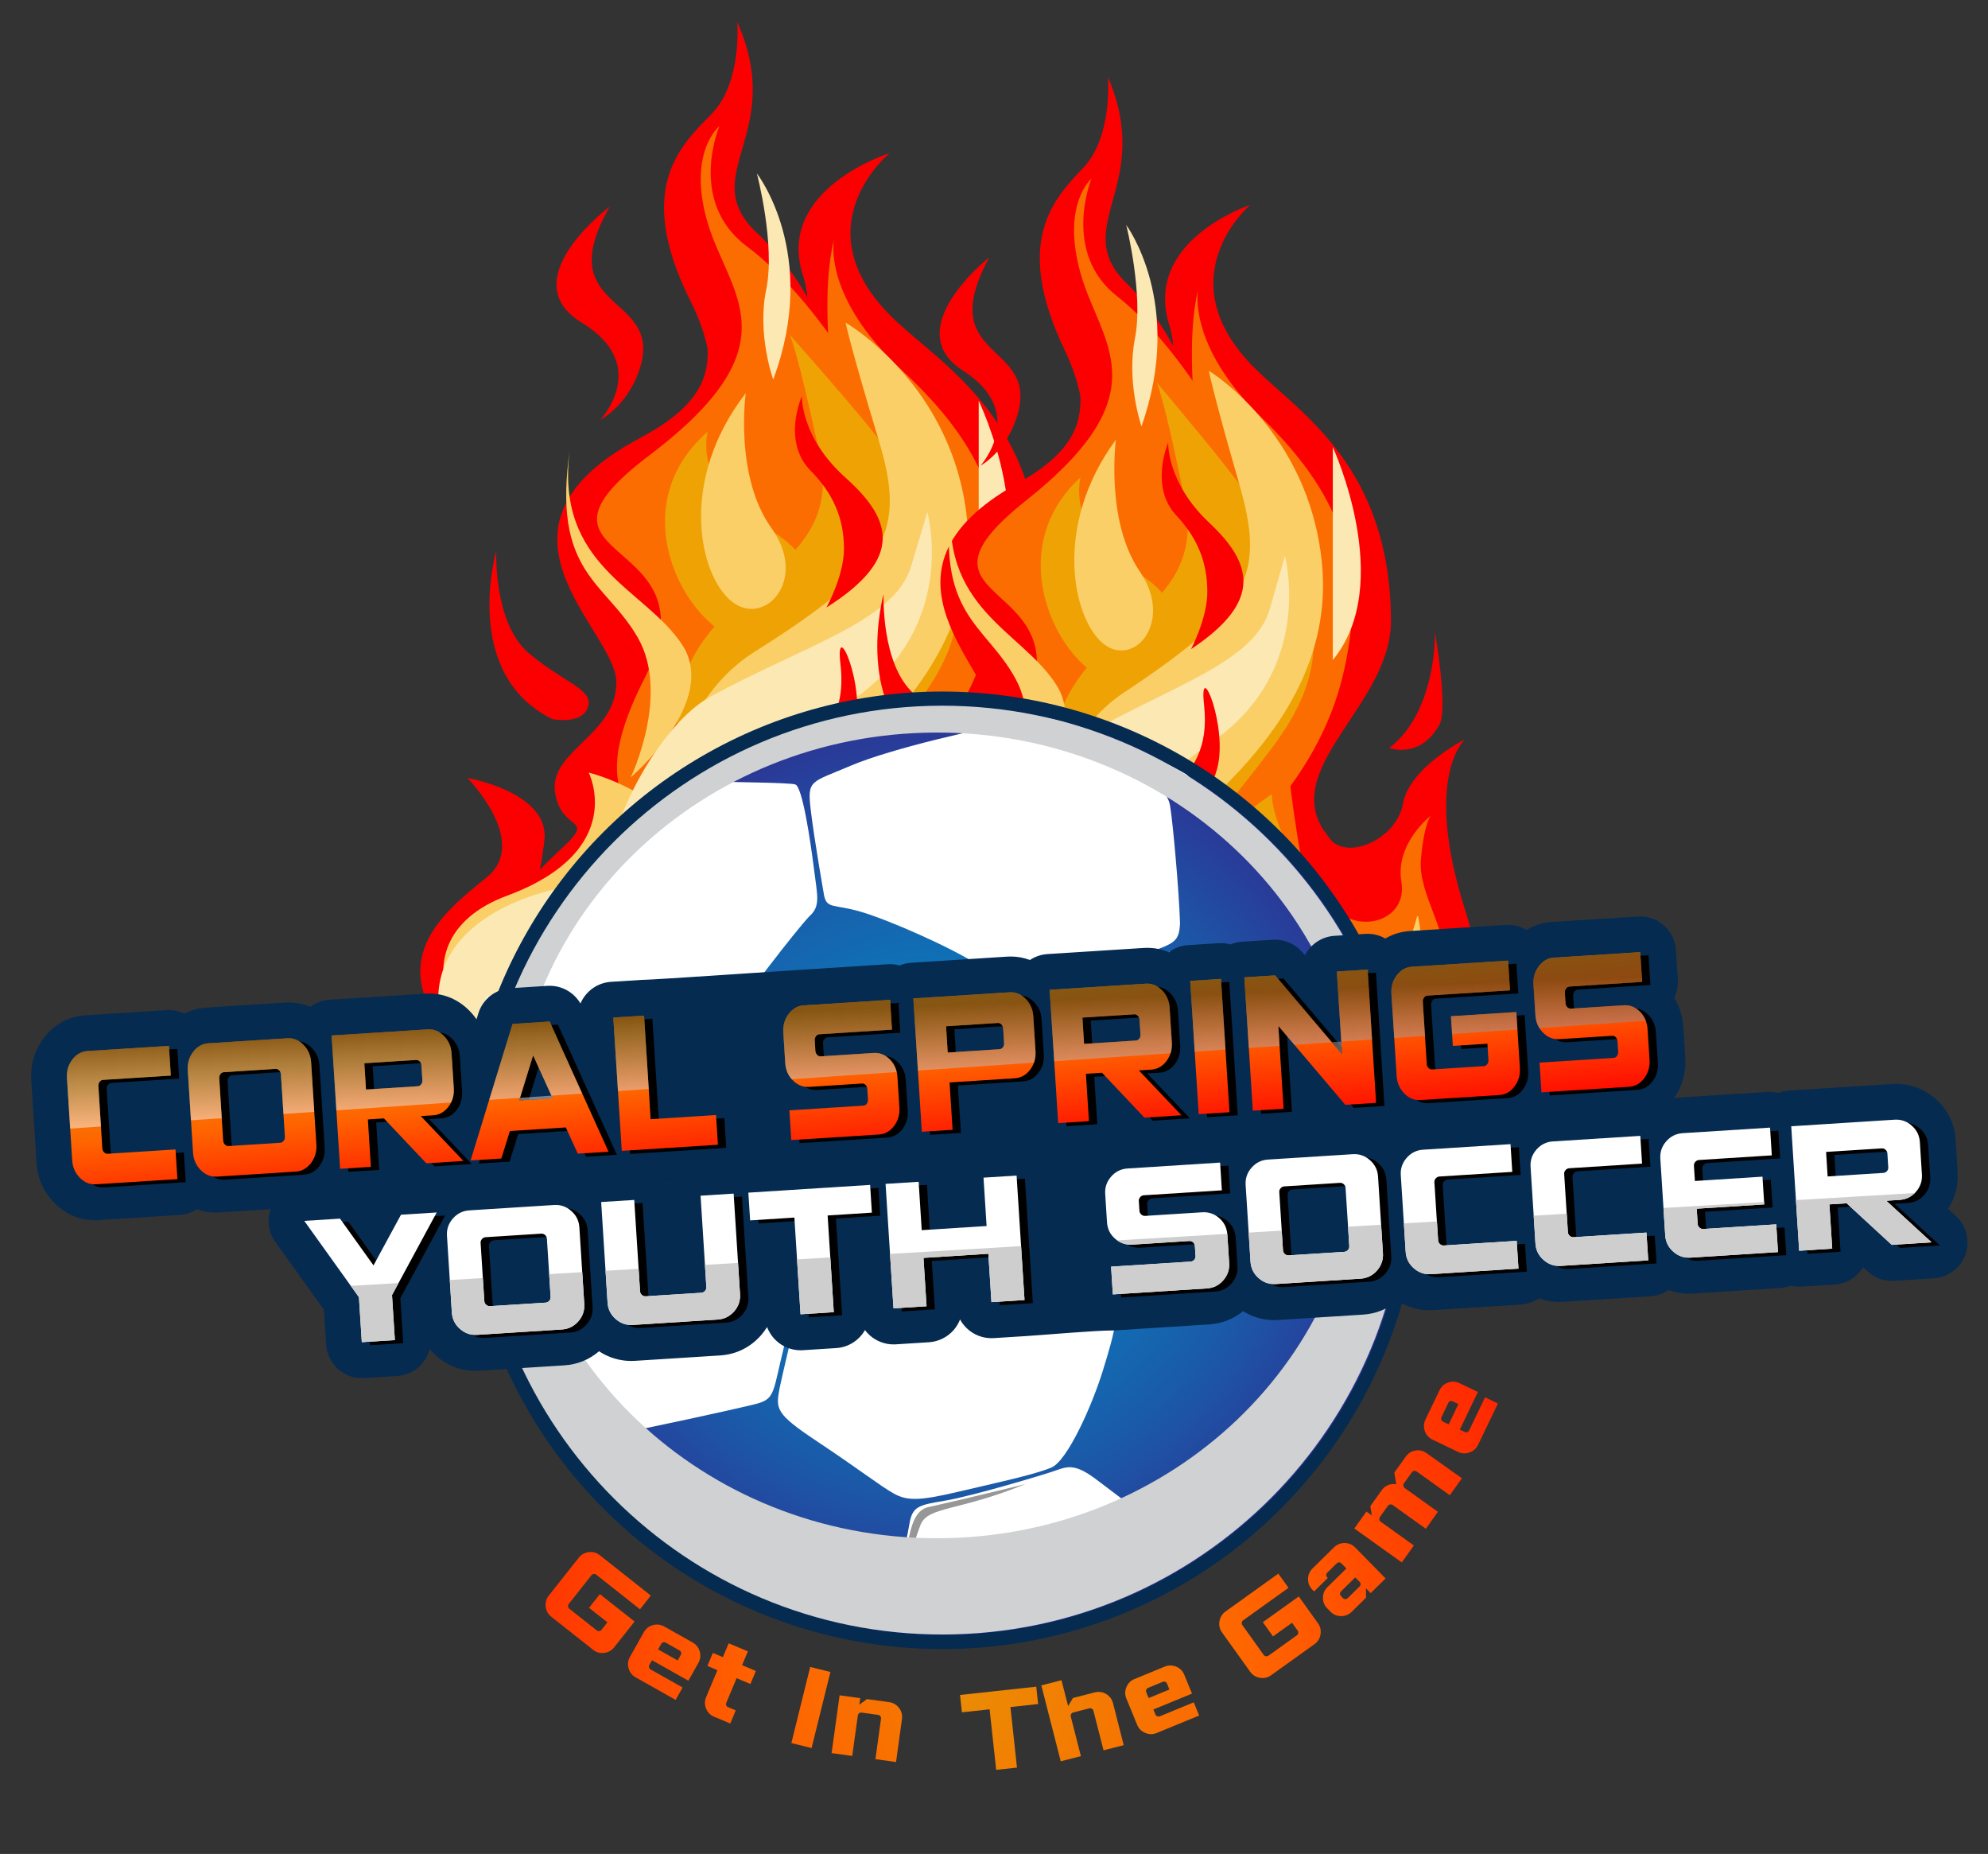 <?xml version="1.0" encoding="UTF-8" standalone="no"?>
<svg
   class="h-full w-full"
   viewBox="0 0 562 524"
   version="1.1"
   xml:space="preserve"
   style="fill-rule:evenodd;clip-rule:evenodd;stroke-linejoin:round;stroke-miterlimit:2;"
   id="svg290"
   sodipodi:docname="logo.svg"
   inkscape:version="1.3.2 (091e20e, 2023-11-25, custom)"
   xmlns:inkscape="http://www.inkscape.org/namespaces/inkscape"
   xmlns:sodipodi="http://sodipodi.sourceforge.net/DTD/sodipodi-0.dtd"
   xmlns="http://www.w3.org/2000/svg"
   xmlns:svg="http://www.w3.org/2000/svg"><rect x="0" y="0" width="562" height="524" fill="#333333" stroke="none"/><sodipodi:namedview
   id="namedview290"
   pagecolor="#ffffff"
   bordercolor="#000000"
   borderopacity="0.25"
   inkscape:showpageshadow="2"
   inkscape:pageopacity="0.0"
   inkscape:pagecheckerboard="0"
   inkscape:deskcolor="#d1d1d1"
   inkscape:zoom="1.7366412"
   inkscape:cx="280.71429"
   inkscape:cy="354.13187"
   inkscape:window-width="1920"
   inkscape:window-height="1130"
   inkscape:window-x="761"
   inkscape:window-y="-6"
   inkscape:window-maximized="1"
   inkscape:current-layer="g169" />
    <g
   id="g171">
    <g
   id="g30">
        <path
   d="M256.407,309.227c57.43,4.52 73.28,-23.59 60.4,-62.24c-12.87,-38.65 0,-49.19 0,-49.19c0,0 -16.83,8.03 -18.81,18.57c-1.98,10.54 -17.76,17.03 -22.74,9.52c-4.98,-7.51 -5.48,2.53 -5.48,2.53l-13.37,80.81Z"
   style="fill:#fc0001;fill-rule:nonzero;"
   id="path1" />
        <path
   d="M129.657,296.177c-22.78,-24.09 -4.46,-38.15 7.92,-48.19c12.38,-10.04 -5.45,-28.11 -5.45,-28.11c0,0 23.27,4.02 21.78,17.57c-1.49,13.55 -7.43,33.13 -3.47,42.16c3.97,9.04 -20.78,16.57 -20.78,16.57Z"
   style="fill:#fc0001;fill-rule:nonzero;"
   id="path2" />
        <path
   d="M225.707,187.037c-25.74,-24.53 6.09,-29.35 11.13,-58.4c4.97,-28.64 -11.6,-52.68 -23.33,-63.25c-0.04,-0.04 -0.07,-0.08 -0.11,-0.11c-16.32,-16.17 8.97,-27.76 -4.98,-59.03c0,0 1.47,17.13 -7.34,26.06c-8.81,8.93 -21.84,21.14 -5.69,53.16c2.27,4.5 3.75,8.83 4.63,12.95c0.49,9.05 -3.4,17.05 -19.06,25.37c-48.44,25.73 -6.71,54.23 -6.71,69.08c0,14.85 -19.02,19.37 -17.35,30.99c1.68,11.62 12.08,6.61 1.68,16.14c-23.17,21.22 -47.13,59.41 10.5,78.78c0,0 84.05,13.54 96.92,-23.9c12.86,-37.47 -14.55,-83.31 -40.29,-107.84Z"
   style="fill:#fc0001;fill-rule:nonzero;"
   id="path3" />
        <path
   d="M218.697,307.047c98.42,26.06 72.71,-61.8 56.55,-81.16c-16.16,-19.36 19.25,-37.65 19.1,-62.54c-0.28,-44.04 -26.91,-59.44 -40.86,-72.43c-28.21,-26.27 -1.96,-47.65 -1.96,-47.65c0,0 -32.55,10.17 -24.48,34.74c10.15,30.9 -39.93,111.39 -24.5,161.28c15.42,49.89 16.15,67.76 16.15,67.76Z"
   style="fill:#fc0001;fill-rule:nonzero;"
   id="path4" />
        <path
   d="M250.927,301.347c-66.02,16.73 -108.93,-30.79 -83.84,-54.21c25.09,-23.43 -5.94,-14.06 15.18,-55.55c21.13,-41.5 -40.27,-31.46 1.32,-62.91c41.59,-31.46 22.45,-45.51 16.5,-65.59c-5.94,-20.08 3.3,-27.44 3.3,-27.44c0,0 -9.24,21.42 7.92,34.13c17.16,12.72 44.89,49.53 47.53,84.33c2.64,34.8 3.96,69.61 14.52,103.07c10.58,33.47 -22.43,44.17 -22.43,44.17Z"
   style="fill:#fb6d01;fill-rule:nonzero;"
   id="path5" />
        <path
   d="M235.747,67.767c-6.6,26.77 6.6,80.31 6.6,80.31l-3.96,87.68c0,0 31.69,-20.75 40.93,-54.88c9.24,-34.13 -1.98,-55.55 -24.43,-76.3c-22.44,-20.74 -19.14,-36.81 -19.14,-36.81Z"
   style="fill:#fb6d01;fill-rule:nonzero;"
   id="path6" />
        <path
   d="M172.367,58.397c-17.16,30.12 15.13,24.28 8.58,45.51c-3.3,10.71 -11.22,14.72 -11.22,14.72c0,0 14.52,-15.39 -5.28,-27.44c-19.8,-12.04 7.92,-32.79 7.92,-32.79Z"
   style="fill:#fc0001;fill-rule:nonzero;"
   id="path7" />
        <path
   d="M293.847,200.287c14.52,-10.71 13.86,-33.46 13.86,-33.46c0,0 4.06,22.14 1.32,26.77c-5.94,10.04 -15.18,6.69 -15.18,6.69Z"
   style="fill:#fc0001;fill-rule:nonzero;"
   id="path8" />
        <path
   d="M156.167,203.247c-25.92,-12.71 -15.88,-47.46 -15.88,-47.46c0,0 -0.84,20.34 9.2,28.82c10.03,8.48 18.39,10.17 16.72,15.26c-1.68,5.07 -10.04,3.38 -10.04,3.38Z"
   style="fill:#fc0001;fill-rule:nonzero;"
   id="path9" />
        <path
   d="M242.537,313.247c66.84,8.03 70.8,-23.09 70.31,-41.66c-0.5,-18.57 -10.4,-28.61 -9.41,-39.15c0.99,-10.54 2.97,-12.55 2.97,-12.55c0,0 -10.89,8.03 -8.91,19.07c1.98,11.04 -12.43,15.52 -20.82,7.51c-8.39,-8.01 -34.14,66.78 -34.14,66.78Z"
   style="fill:#fb6d01;fill-rule:nonzero;"
   id="path10" />
        <path
   d="M220.257,307.227c102.49,18.57 87.63,-24.09 83.67,-49.69c-3.96,-25.6 4.46,14.05 -29.21,10.04c-33.66,-4.02 -54.46,39.65 -54.46,39.65Z"
   style="fill:#facf67;fill-rule:nonzero;"
   id="path11" />
        <path
   d="M223.207,94.537c43.57,49.53 62.06,71.61 34.99,105.75c-27.07,34.13 -38.29,38.82 -22.45,58.23c15.84,19.41 9.9,55.55 -37.63,52.87c-47.53,-2.68 -69.32,-33.46 -28.39,-58.23c40.93,-24.76 13.86,-37.48 24.43,-63.58c10.57,-26.1 44.23,-30.12 37.63,-60.91c-6.6,-30.78 -8.58,-34.13 -8.58,-34.13Z"
   style="fill:#efa204;fill-rule:nonzero;"
   id="path12" />
        <path
   d="M200.097,121.977c-28.39,24.76 0,64.92 15.84,58.9c15.84,-6.02 20.47,-20.75 0,-32.13c-20.46,-11.37 -15.84,-26.77 -15.84,-26.77Z"
   style="fill:#efa204;fill-rule:nonzero;"
   id="path13" />
        <path
   d="M204.057,305.367c85.16,-4.68 91.76,-38.82 72.62,-58.9c-19.15,-20.08 -18.48,-32.8 -18.48,-32.8c0,0 -27.07,15.39 -17.16,34.13c9.9,18.74 -28.39,8.7 -38.95,28.78c-10.57,20.09 1.97,28.79 1.97,28.79Z"
   style="fill:#efa204;fill-rule:nonzero;"
   id="path14" />
        <path
   d="M210.827,111.107c-19.15,24.76 -13.2,51.54 -3.96,58.9c9.24,7.36 21.79,-6.02 11.22,-20.75c-10.56,-14.73 -7.26,-38.15 -7.26,-38.15Z"
   style="fill:#facf67;fill-rule:nonzero;"
   id="path15" />
        <path
   d="M161.147,126.667c-5.28,35.47 9.9,37.48 19.15,53.54c9.24,16.06 -1.98,39.49 -1.98,39.49c0,0 25.09,-21.42 14.52,-37.48c-10.56,-16.06 -36.31,-22.09 -31.69,-55.55Z"
   style="fill:#facf67;fill-rule:nonzero;"
   id="path16" />
        <path
   d="M231.127,271.907c-47.53,12.05 -56.12,-63.58 -17.83,-87.68c38.29,-24.09 42.91,-34.13 34.99,-60.24c-7.92,-26.11 -9.24,-32.8 -9.24,-32.8c0,0 30.37,17.4 34.33,55.55c3.96,38.15 -27.89,63.49 -43.57,76.97c-30.37,26.11 1.32,48.2 1.32,48.2Z"
   style="fill:#facf67;fill-rule:nonzero;"
   id="path17" />
        <path
   d="M264.327,311.237c47.53,0 38.62,-43.17 38.62,-43.17c0,0 -8.91,11.04 -26.24,7.03c-17.33,-4.01 -12.38,36.14 -12.38,36.14Z"
   style="fill:#fce8b3;fill-rule:nonzero;"
   id="path18" />
        <path
   d="M219.907,299.347c76.58,-3.35 70.64,-30.12 52.15,-48.19c-18.48,-18.07 -19.15,-25.43 -19.15,-25.43c0,0 -15.84,15.39 -3.3,28.78c12.54,13.39 -38.95,16.06 -38.95,16.06l9.25,28.78Z"
   style="fill:#facf67;fill-rule:nonzero;"
   id="path19" />
        <path
   d="M247.627,279.937c0,0 39.64,6.88 33.03,30.3c-6.6,23.43 -42.28,36.63 -99.05,15.88c-56.78,-20.75 -72.62,-60.24 -38.29,-72.95c34.33,-12.72 23.11,-34.8 23.11,-34.8c0,0 25.09,6.02 29.05,24.76c3.96,18.74 52.15,36.81 52.15,36.81Z"
   style="fill:#facf67;fill-rule:nonzero;"
   id="path20" />
        <path
   d="M246.967,310.047c-117.51,2.68 -73.28,-98.39 -46.21,-113.11c27.07,-14.72 52.15,-21.42 56.78,-36.81l4.62,-15.39c0,0 9.24,32.79 -21.79,53.54c-31.03,20.75 -48.19,46.85 -27.07,68.94c21.13,22.09 45.55,9.37 45.55,-4.02c0,-13.39 -2.64,-16.06 -2.64,-16.06c0,0 25.75,13.39 16.5,32.13c-9.23,18.74 -25.74,30.78 -25.74,30.78Z"
   style="fill:#fce8b3;fill-rule:nonzero;"
   id="path21" />
        <path
   d="M237.727,304.697c-63.38,26.77 -109.59,10.71 -113.55,-18.07c-3.96,-28.78 33.67,-35.47 33.67,-35.47c0,0 -21.13,23.42 1.98,33.46c23.11,10.04 48.85,4.69 48.85,4.69c0,0 67.2,3.53 70.5,18.92c3.3,15.39 -29.57,29.94 -63.24,20.57c-33.67,-9.37 -50.17,-16.06 -50.17,-16.06l71.96,-8.04Z"
   style="fill:#fce8b3;fill-rule:nonzero;"
   id="path22" />
        <path
   d="M218.587,107.257c13.2,-35.47 -4.62,-58.23 -4.62,-58.23c0,0 5.28,20.08 2.64,32.8c-2.65,12.71 1.98,25.43 1.98,25.43Z"
   style="fill:#fce8b3;fill-rule:nonzero;"
   id="path23" />
        <path
   d="M276.677,174.857c19.15,-22.09 0,-61.57 0,-61.57l0,61.57Z"
   style="fill:#fce8b3;fill-rule:nonzero;"
   id="path24" />
        <path
   d="M270.757,328.307c-36.28,24.61 -104.14,4.52 -125.26,-11.54c-21.13,-16.06 -7.46,-35.49 -7.46,-35.49c0,0 -1.32,22.09 31.03,24.09c32.35,2.01 24.46,-12.2 24.46,-12.2c0,0 -19.17,-17.92 -15.21,-44.69c3.96,-26.77 17.82,-30.12 17.82,-30.12c0,0 -21.13,20.08 -3.96,42.17c17.16,22.09 23.46,25.78 47.89,29.13c24.43,3.35 25.25,15.06 51,15.06c15.46,0 -20.31,23.59 -20.31,23.59Z"
   style="fill:#fff;fill-rule:nonzero;"
   id="path25" />
        <path
   d="M233.627,171.697c22.28,-14.05 18.32,-25.1 5.45,-36.64c-12.87,-11.54 -12.38,-23.09 -12.38,-23.09c0,0 -5.79,12.7 2.48,21.08c6.44,6.53 9.41,13.55 9.41,22.09c-0.01,7.68 -4.96,16.56 -4.96,16.56Z"
   style="fill:#fc0001;fill-rule:nonzero;"
   id="path26" />
        <path
   d="M278.187,315.257c-38.62,-9.03 -14.85,-32.12 0.99,-32.63c15.84,-0.5 17.33,-2.01 17.33,-2.01l-1.49,31.12l-16.83,3.52Z"
   style="fill:#fff;fill-rule:nonzero;"
   id="path27" />
        <path
   d="M221.747,303.207c35.65,-4.52 44.26,-4.21 46.54,-18.07c1.98,-12.05 -2.97,-19.07 -2.97,-19.07c0,0 -0.83,15.69 -23.27,21.08c-18.81,4.52 -38.12,-12.55 -38.12,-12.55l17.82,28.61Z"
   style="fill:#fff;fill-rule:nonzero;"
   id="path28" />
        <path
   d="M235.117,271.087c0,0 -32.68,0.5 -23.27,-36.64c5.62,-22.19 28.72,-21.08 25.75,-46.68c-1.65,-14.19 7.43,6.53 3.96,18.57c-3.47,12.05 -14.36,17.07 -6.93,33.63c7.43,16.56 12.5,15.58 13.86,26.6c0.49,4.01 -13.37,4.52 -13.37,4.52Z"
   style="fill:#fc0001;fill-rule:nonzero;"
   id="path29" />
        <path
   d="M236.597,262.047c-23.77,-4.52 -19.13,-29.44 -12.87,-36.14c5.06,-5.42 8.42,-8.53 8.42,-8.53c0,0 -9.41,16.06 -0.99,27.1c8.41,11.05 5.44,17.57 5.44,17.57Z"
   style="fill:#fce8b3;fill-rule:nonzero;"
   id="path30" />
    </g>
    <g
   id="g60">
        <path
   d="M357.907,317.867c53.47,4.41 68.22,-23.05 56.24,-60.82c-11.99,-37.77 0,-48.07 0,-48.07c0,0 -15.67,7.85 -17.52,18.15c-1.84,10.3 -16.54,16.64 -21.18,9.3c-4.64,-7.34 -5.1,2.47 -5.1,2.47l-12.44,78.97Z"
   style="fill:#fc0001;fill-rule:nonzero;"
   id="path31" />
        <path
   d="M239.897,305.107c-21.21,-23.54 -4.15,-37.28 7.38,-47.09c11.52,-9.81 -5.07,-27.47 -5.07,-27.47c0,0 21.67,3.92 20.28,17.17c-1.38,13.24 -6.91,32.37 -3.23,41.2c3.68,8.84 -19.36,16.19 -19.36,16.19Z"
   style="fill:#fc0001;fill-rule:nonzero;"
   id="path32" />
        <path
   d="M329.327,198.457c-23.96,-23.97 5.67,-28.68 10.36,-57.07c4.62,-27.99 -10.8,-51.48 -21.72,-61.81c-0.03,-0.04 -0.07,-0.07 -0.1,-0.11c-15.19,-15.8 8.35,-27.13 -4.64,-57.69c0,0 1.37,16.74 -6.84,25.47c-8.21,8.73 -20.34,20.66 -5.29,51.95c2.11,4.39 3.49,8.63 4.31,12.65c0.45,8.84 -3.17,16.66 -17.75,24.79c-45.1,25.14 -6.25,52.99 -6.25,67.5c0,14.51 -17.71,18.93 -16.15,30.28c1.56,11.36 11.25,6.46 1.56,15.77c-21.57,20.73 -43.88,58.05 9.78,76.98c0,0 78.26,13.23 90.24,-23.36c11.97,-36.58 -13.55,-81.38 -37.51,-105.35Z"
   style="fill:#fc0001;fill-rule:nonzero;"
   id="path33" />
        <path
   d="M322.797,315.737c91.63,25.47 67.7,-60.39 52.65,-79.31c-15.04,-18.92 17.93,-36.79 17.78,-61.12c-0.26,-43.04 -25.05,-58.08 -38.05,-70.78c-26.26,-25.67 -1.82,-46.56 -1.82,-46.56c0,0 -30.31,9.94 -22.79,33.95c9.45,30.19 -37.18,108.86 -22.82,157.61c14.36,48.74 15.05,66.21 15.05,66.21Z"
   style="fill:#fc0001;fill-rule:nonzero;"
   id="path34" />
        <path
   d="M352.807,310.167c-61.47,16.35 -101.42,-30.09 -78.06,-52.98c23.36,-22.89 -5.53,-13.73 14.14,-54.29c19.67,-40.55 -37.49,-30.74 1.23,-61.48c38.72,-30.74 20.9,-44.47 15.37,-64.1c-5.53,-19.62 3.07,-26.82 3.07,-26.82c0,0 -8.61,20.93 7.38,33.36c15.98,12.43 41.8,48.4 44.26,82.41c2.46,34.01 3.69,68.02 13.52,100.72c9.82,32.71 -20.91,43.18 -20.91,43.18Z"
   style="fill:#fb6d01;fill-rule:nonzero;"
   id="path35" />
        <path
   d="M338.667,81.907c-6.15,26.16 6.15,78.48 6.15,78.48l-3.69,85.68c0,0 29.5,-20.28 38.11,-53.63c8.61,-33.36 -1.84,-54.28 -22.74,-74.56c-20.9,-20.27 -17.83,-35.97 -17.83,-35.97Z"
   style="fill:#fb6d01;fill-rule:nonzero;"
   id="path36" />
        <path
   d="M279.657,72.747c-15.98,29.43 14.09,23.72 7.99,44.47c-3.07,10.46 -10.45,14.39 -10.45,14.39c0,0 13.52,-15.04 -4.92,-26.82c-18.43,-11.76 7.38,-32.04 7.38,-32.04Z"
   style="fill:#fc0001;fill-rule:nonzero;"
   id="path37" />
        <path
   d="M392.757,211.407c13.52,-10.46 12.91,-32.7 12.91,-32.7c0,0 3.78,21.64 1.23,26.16c-5.53,9.81 -14.14,6.54 -14.14,6.54Z"
   style="fill:#fc0001;fill-rule:nonzero;"
   id="path38" />
        <path
   d="M264.577,214.287c-24.13,-12.42 -14.79,-46.38 -14.79,-46.38c0,0 -0.78,19.88 8.56,28.16c9.34,8.28 17.12,9.94 15.57,14.91c-1.56,4.97 -9.34,3.31 -9.34,3.31Z"
   style="fill:#fc0001;fill-rule:nonzero;"
   id="path39" />
        <path
   d="M344.997,321.787c62.23,7.85 65.92,-22.56 65.46,-40.71c-0.46,-18.15 -9.68,-27.96 -8.76,-38.26c0.92,-10.3 2.77,-12.26 2.77,-12.26c0,0 -10.14,7.85 -8.3,18.64c1.84,10.79 -11.57,15.17 -19.38,7.34c-7.82,-7.83 -31.79,65.25 -31.79,65.25Z"
   style="fill:#fb6d01;fill-rule:nonzero;"
   id="path40" />
        <path
   d="M324.247,315.907c95.42,18.15 81.59,-23.54 77.91,-48.56c-3.69,-25.02 4.15,13.73 -27.2,9.81c-31.34,-3.93 -50.71,38.75 -50.71,38.75Z"
   style="fill:#facf67;fill-rule:nonzero;"
   id="path41" />
        <path
   d="M326.987,108.067c40.57,48.4 57.78,69.98 32.58,103.34c-25.2,33.36 -35.65,37.93 -20.9,56.9c14.75,18.97 9.22,54.28 -35.04,51.67c-44.26,-2.62 -64.54,-32.7 -26.43,-56.9c38.11,-24.2 12.91,-36.63 22.74,-62.13c9.83,-25.51 41.18,-29.43 35.04,-59.52c-6.14,-30.09 -7.99,-33.36 -7.99,-33.36Z"
   style="fill:#efa204;fill-rule:nonzero;"
   id="path42" />
        <path
   d="M305.477,134.887c-26.43,24.2 0,63.44 14.75,57.56c14.75,-5.89 19.05,-20.28 0,-31.39c-19.05,-11.13 -14.75,-26.17 -14.75,-26.17Z"
   style="fill:#efa204;fill-rule:nonzero;"
   id="path43" />
        <path
   d="M309.167,314.087c79.29,-4.58 85.44,-37.93 67.61,-57.55c-17.83,-19.62 -17.21,-32.05 -17.21,-32.05c0,0 -25.2,15.04 -15.98,33.36c9.22,18.31 -26.43,8.5 -36.27,28.12c-9.84,19.62 1.85,28.12 1.85,28.12Z"
   style="fill:#efa204;fill-rule:nonzero;"
   id="path44" />
        <path
   d="M315.467,124.257c-17.83,24.2 -12.29,50.36 -3.69,57.56c8.61,7.19 20.28,-5.89 10.45,-20.28c-9.83,-14.39 -6.76,-37.28 -6.76,-37.28Z"
   style="fill:#facf67;fill-rule:nonzero;"
   id="path45" />
        <path
   d="M269.217,139.457c-4.92,34.66 9.22,36.63 17.83,52.32c8.61,15.7 -1.84,38.59 -1.84,38.59c0,0 23.36,-20.93 13.52,-36.63c-9.84,-15.69 -33.82,-21.57 -29.51,-54.28Z"
   style="fill:#facf67;fill-rule:nonzero;"
   id="path46" />
        <path
   d="M334.367,281.387c-44.26,11.77 -52.25,-62.13 -16.6,-85.68c35.65,-23.55 39.95,-33.36 32.58,-58.86c-7.38,-25.51 -8.61,-32.05 -8.61,-32.05c0,0 28.27,17.01 31.96,54.28c3.69,37.28 -25.97,62.04 -40.57,75.21c-28.26,25.52 1.24,47.1 1.24,47.1Z"
   style="fill:#facf67;fill-rule:nonzero;"
   id="path47" />
        <path
   d="M365.277,319.827c44.25,0 35.96,-42.18 35.96,-42.18c0,0 -8.3,10.79 -24.43,6.87c-16.14,-3.93 -11.53,35.31 -11.53,35.31Z"
   style="fill:#fce8b3;fill-rule:nonzero;"
   id="path48" />
        <path
   d="M323.917,308.197c71.3,-3.27 65.77,-29.43 48.56,-47.09c-17.21,-17.66 -17.83,-24.85 -17.83,-24.85c0,0 -14.75,15.04 -3.07,28.12c11.68,13.08 -36.27,15.7 -36.27,15.7l8.61,28.12Z"
   style="fill:#facf67;fill-rule:nonzero;"
   id="path49" />
        <path
   d="M349.737,289.237c0,0 36.9,6.72 30.76,29.61c-6.15,22.89 -39.36,35.79 -92.22,15.52c-52.86,-20.28 -67.61,-58.86 -35.65,-71.29c31.96,-12.43 21.51,-34.01 21.51,-34.01c0,0 23.36,5.89 27.05,24.2c3.68,18.31 48.55,35.97 48.55,35.97Z"
   style="fill:#facf67;fill-rule:nonzero;"
   id="path50" />
        <path
   d="M349.117,318.667c-109.41,2.62 -68.23,-96.14 -43.03,-110.53c25.2,-14.39 48.56,-20.93 52.86,-35.97l4.3,-15.04c0,0 8.61,32.05 -20.28,52.32c-28.89,20.28 -44.87,45.78 -25.2,67.37c19.67,21.58 42.41,9.16 42.41,-3.92c0,-13.08 -2.46,-15.7 -2.46,-15.7c0,0 23.97,13.08 15.37,31.39c-8.6,18.31 -23.97,30.08 -23.97,30.08Z"
   style="fill:#fce8b3;fill-rule:nonzero;"
   id="path51" />
        <path
   d="M340.517,313.437c-59.01,26.16 -102.03,10.46 -105.72,-17.66c-3.69,-28.12 31.35,-34.66 31.35,-34.66c0,0 -19.67,22.89 1.84,32.7c21.51,9.81 45.49,4.58 45.49,4.58c0,0 62.57,3.45 65.64,18.49c3.07,15.04 -27.53,29.25 -58.88,20.1c-31.35,-9.16 -46.71,-15.7 -46.71,-15.7l66.99,-7.85Z"
   style="fill:#fce8b3;fill-rule:nonzero;"
   id="path52" />
        <path
   d="M322.687,120.497c12.29,-34.66 -4.3,-56.9 -4.3,-56.9c0,0 4.92,19.62 2.46,32.05c-2.46,12.42 1.84,24.85 1.84,24.85Z"
   style="fill:#fce8b3;fill-rule:nonzero;"
   id="path53" />
        <path
   d="M376.777,186.547c17.83,-21.58 0,-60.17 0,-60.17l0,60.17Z"
   style="fill:#fce8b3;fill-rule:nonzero;"
   id="path54" />
        <path
   d="M371.267,336.507c-33.78,24.05 -96.96,4.42 -116.63,-11.28c-19.67,-15.7 -6.94,-34.68 -6.94,-34.68c0,0 -1.23,21.58 28.89,23.55c30.12,1.96 22.77,-11.92 22.77,-11.92c0,0 -17.85,-17.51 -14.16,-43.67c3.69,-26.16 16.6,-29.43 16.6,-29.43c0,0 -19.67,19.62 -3.69,41.2c15.98,21.58 21.85,25.2 44.59,28.47c22.74,3.27 23.51,14.72 47.48,14.72c14.4,-0.02 -18.91,23.04 -18.91,23.04Z"
   style="fill:#fff;fill-rule:nonzero;"
   id="path55" />
        <path
   d="M336.697,183.467c20.74,-13.73 17.06,-24.53 5.07,-35.81c-11.99,-11.28 -11.52,-22.56 -11.52,-22.56c0,0 -5.39,12.42 2.3,20.6c5.99,6.38 8.76,13.24 8.76,21.58c0,7.51 -4.61,16.19 -4.61,16.19Z"
   style="fill:#fc0001;fill-rule:nonzero;"
   id="path56" />
        <path
   d="M378.187,323.747c-35.96,-8.83 -13.83,-31.39 0.92,-31.88c14.75,-0.49 16.13,-1.96 16.13,-1.96l-1.38,30.41l-15.67,3.43Z"
   style="fill:#fff;fill-rule:nonzero;"
   id="path57" />
        <path
   d="M325.637,311.977c33.19,-4.41 41.21,-4.11 43.33,-17.66c1.84,-11.77 -2.77,-18.64 -2.77,-18.64c0,0 -0.77,15.34 -21.67,20.6c-17.52,4.41 -35.5,-12.26 -35.5,-12.26l16.61,27.96Z"
   style="fill:#fff;fill-rule:nonzero;"
   id="path58" />
        <path
   d="M338.077,280.587c0,0 -30.42,0.49 -21.67,-35.81c5.23,-21.69 26.74,-20.6 23.97,-45.62c-1.53,-13.86 6.91,6.38 3.69,18.15c-3.23,11.77 -13.37,16.68 -6.45,32.86c6.91,16.19 11.64,15.22 12.91,26c0.46,3.93 -12.45,4.42 -12.45,4.42Z"
   style="fill:#fc0001;fill-rule:nonzero;"
   id="path59" />
        <path
   d="M339.467,271.757c-22.13,-4.41 -17.81,-28.77 -11.99,-35.32c4.71,-5.3 7.84,-8.34 7.84,-8.34c0,0 -8.76,15.7 -0.92,26.49c7.83,10.79 5.07,17.17 5.07,17.17Z"
   style="fill:#fce8b3;fill-rule:nonzero;"
   id="path60" />
    </g>
    <circle
   cx="266.357"
   cy="330.777"
   r="135.32"
   style="fill:#052b51;"
   id="circle60" />
    <g
   id="g86">
        <g
   id="g84">
        <g
   id="g83">
            <g
   id="g82">
            <path
   d="M397.917,330.547c0.13,72.49 -58.53,131.36 -131.02,131.49c-72.49,0.12 -131.36,-58.54 -131.49,-131.02c-0.13,-72.49 58.53,-131.36 131.03,-131.49c72.49,-0.13 131.36,58.53 131.48,131.02Z"
   style="fill:url(#_Radial1);fill-rule:nonzero;"
   id="path61" />
            <path
   d="M157.077,319.317c0,0 -7.53,15.05 -11.06,34.75c-1.87,9.95 -1.36,13.81 6.33,24.76c14.72,20.93 20.18,26.64 25.22,25.79c5.03,-0.86 28.73,-5.99 35.65,-7.69c5.24,-1.28 5.24,-2.55 7.32,-11.66c2.09,-9.11 5.42,-21.82 6.24,-28.81c0.83,-6.98 -0.22,-6.77 -6.32,-14.39c-6.1,-7.61 -20.6,-27.06 -23.54,-30.66c-2.95,-3.6 -4.41,-2.53 -11.33,-1.46c-6.92,1.07 -17.4,3.84 -22.43,5.12c-5.04,1.29 -5.04,2.56 -6.08,4.25Z"
   style="fill:#fff;fill-rule:nonzero;"
   id="path62" />
            <path
   d="M167.177,248.107c0,0 -6.43,8.62 -12.26,18.74c-3.23,5.89 -2.24,14.38 -0.27,30.72c1.97,16.33 3.59,16.33 9.73,15.01c6.15,-1.32 23.3,-4.94 27.83,-5.93c4.53,-0.99 8.08,-8.84 12.27,-15.7c4.2,-6.87 20.96,-28.54 24.34,-31.98c3.2,-2.85 2.25,-5.71 1.3,-13.31c-0.96,-7.61 -3.25,-23.39 -5.32,-23.95c-2.07,-0.57 -18.09,-0.56 -24.12,-0.92c-6.02,-0.39 -21.28,11.94 -33.5,27.32Z"
   style="fill:#fff;fill-rule:nonzero;"
   id="path63" />
            <path
   d="M228.777,357.147c0,0 -6.31,25.46 -8.41,35.29c-1.05,5.78 -1.25,7.06 10.62,14.95c11.87,7.88 17.81,12.58 21.63,14.71c3.82,2.14 7.2,2.13 18.21,-0.46c11.01,-2.58 21.91,-4.91 26.46,-6.89c4.45,-1.93 11.41,-17.33 14.56,-27.6c3.16,-10.27 5.68,-18.61 1.23,-22.24c-4.45,-3.63 -9.76,-9.18 -16.97,-14.08c-7.21,-4.91 -13.36,-11.31 -16.11,-10.02c-2.75,1.29 -31.19,8.43 -42.19,11.38c-5.22,1.48 -8.64,2.75 -9.03,4.96Z"
   style="fill:#fff;fill-rule:nonzero;"
   id="path64" />
            <path
   d="M251.047,457.897c0,0 5.18,-21.74 6.01,-27.01c0.83,-5.27 2.71,-5.49 10.23,-6.77c7.52,-1.28 27.57,-7.22 31.12,-8.49c3.55,-1.27 5.67,-1.93 11.74,2.7c6.07,4.63 19.63,14.75 24.24,17.91c3.35,2.31 -12.15,13.54 -32.36,19.04c-23.39,6.37 -51.18,6.21 -50.98,2.62Z"
   style="fill:#fff;fill-rule:nonzero;"
   id="path65" />
            <path
   d="M232.997,253.237c0,0 -2.79,-15.73 -3.81,-24.35c-1.02,-8.63 -0.01,-7.62 11.29,-12.46c11.31,-4.84 38.2,-10.98 43.98,-11.5c5.78,-0.52 12.57,1.25 27.17,8.58c14.59,7.33 18.37,9.86 19.14,14.18c0.76,4.31 2.55,24.1 2.82,33.24c-0.24,6.34 -2.42,5.6 -13.17,10.03c-11.02,4.54 -21.54,8.97 -24.12,10.46c-3.5,1.49 -9.39,-2.01 -19.08,-8.29c-8.61,-5.57 -26.28,-13.21 -33.84,-15.42c-7.56,-2.22 -9.51,-0.77 -10.38,-4.47Z"
   style="fill:#fff;fill-rule:nonzero;"
   id="path66" />
            <path
   d="M294.067,288.517c0,0 -5.4,24.56 -7.96,37.11c-2.57,12.02 -1.79,13.85 5.47,19.32c7.25,5.47 15.55,13.29 19.95,16.68c4.41,3.39 7.27,7.32 21.23,3.36c17.59,-4.99 22.25,-6.31 27.67,-8.15c5.43,-1.84 6.46,-3.93 8.52,-13.86c2.05,-9.93 3.58,-24.82 4.6,-32.92c1.02,-8.09 -0.53,-9.4 -7.01,-15.92c-6.48,-6.51 -18.66,-16.94 -23.33,-21.63c-4.66,-4.69 -8.03,-5.21 -13.72,-3.11c-5.69,2.1 -21.2,7.87 -26.89,11.01c-5.7,3.14 -7.77,3.4 -8.53,8.11Z"
   style="fill:#fff;fill-rule:nonzero;"
   id="path67" />
            <path
   d="M388.447,297.837c0,0 -8.45,2.8 -11.03,4.02c-2.59,1.22 -2.23,9.58 -3.25,18.12c-1.02,8.53 -4.09,24.91 -6.15,32.23c-1.2,3.48 3.61,6.4 7.61,12.88c6.23,10.09 9.52,15.66 10.9,13.74c1.38,-1.91 10.31,-21.61 9.91,-54.17c-1.07,-14.64 -3.68,-29.26 -7.99,-26.82Z"
   style="fill:#fff;fill-rule:nonzero;"
   id="path68" />
            <path
   d="M142.177,370.077c0,0 1.23,-3.58 2.32,-1.72c1.08,1.87 13.46,22.25 23.51,33.13c3.55,3.42 4.48,4.35 4.96,10.74c0.47,6.39 -0.3,7.94 -4.01,4.21c-3.71,-3.72 -21.64,-26.28 -26.78,-46.36Z"
   style="fill:#fff;fill-rule:nonzero;"
   id="path69" />
            <path
   d="M293.127,202.427c0,0 -1.85,-0.62 -2.62,0.16c-0.77,0.78 3.55,2.02 11.12,5.28c7.56,3.25 19.3,9.15 24.24,12.57c3.4,2.02 4.79,2.48 7.72,1.23c2.93,-1.25 3.85,-1.72 0.46,-3.58c-3.41,-1.86 -25.03,-13.35 -40.92,-15.66Z"
   style="fill:#fff;fill-rule:nonzero;"
   id="path70" />
            <path
   d="M289.887,419.457c0,0 -16.35,4.03 -26.85,6.38c-6.9,0.89 -6.03,12.49 -9.06,25.3c0,0 4.15,-14.81 6.24,-20.13c2.1,-5.3 10.64,-3.76 29.67,-11.55Z"
   style="fill:#979797;fill-rule:nonzero;"
   id="path71" />
            <path
   d="M173.697,242.667c0,0 14.91,-15.65 20.98,-19.02c6.08,-3.36 29.03,-1.11 29.03,-1.11c0,0 -16.11,0.53 -23.69,0.97c-7.58,0.43 -26.32,19.16 -26.32,19.16Z"
   style="fill:#fff;fill-rule:nonzero;"
   id="path72" />
            <path
   d="M255.987,212.947c0,0 23.13,-6.71 30.35,-7.03c7.21,-0.31 21.65,5.73 37.59,14.8c-17.75,-7.85 -30.99,-12.99 -36.39,-12.98c-5.41,0.01 -31.55,5.21 -31.55,5.21Z"
   style="fill:#fff;fill-rule:nonzero;"
   id="path73" />
            <path
   d="M169.377,315.637c0,0 20.69,-5.26 23.8,-4.75c3.11,0.52 27.49,33.91 27.49,33.91c0,0 -21.27,-26.08 -27.48,-29.21c-6.22,-3.12 -23.81,0.05 -23.81,0.05Z"
   style="fill:#fff;fill-rule:nonzero;"
   id="path74" />
            <path
   d="M351.227,281.167c0,0 14.12,13.22 18.26,17.39c4.14,4.16 3.9,4.41 0.3,34.84c1.67,-19.38 2.62,-27.48 -1.03,-32.38c-3.64,-4.91 -17.53,-19.85 -17.53,-19.85Z"
   style="fill:url(#_Linear2);fill-rule:nonzero;"
   id="path75" />
            <g
   id="g81">
                <path
   d="M223.657,369.127c0,0 -3.34,15.16 -5.17,21.98c-1.83,6.81 -8.27,5.89 -24.82,9.33c17.47,-5.29 21.76,-5.92 23.28,-10.56c1.53,-4.65 6.71,-20.75 6.71,-20.75Z"
   style="fill:#fff;fill-rule:nonzero;"
   id="path76" />
                <path
   d="M223.917,379.707c0,0 3.6,-14.9 4.88,-20.91c1.8,-5.75 13.19,-6.56 25.09,-9.71c0,0 -11.12,3.68 -18.36,6.56c-7.25,2.9 -7.23,12.57 -11.61,24.06Z"
   style="fill:#fff;fill-rule:nonzero;"
   id="path77" />
                <path
   d="M230.837,406.157c0,0 13.05,9.29 18.78,13.13c5.73,3.84 8.91,4.16 23.85,0.92c14.94,-3.23 19.08,-4.85 19.08,-4.85c0,0 -20.98,4.53 -31.79,4.87c-10.82,0.35 -29.92,-14.07 -29.92,-14.07Z"
   style="fill:#fff;fill-rule:nonzero;"
   id="path78" />
                <path
   d="M286.797,329.547c0,0 5.89,-32.26 7.76,-39.85c1.86,-7.59 15.32,-11.72 29.41,-17.44c0,0 -15.96,8.25 -22.21,12.37c-6.27,4.12 -5.63,8.86 -14.96,44.92Z"
   style="fill:#fff;fill-rule:nonzero;"
   id="path79" />
                <path
   d="M299.867,355.517c0,0 9.47,7.72 12.54,10.55c3.07,2.83 3.08,10.05 -6.33,32.76c4.06,-15.22 9.66,-28.13 4.03,-33.27c-5.64,-5.14 -10.24,-10.04 -10.24,-10.04Z"
   style="fill:#fff;fill-rule:nonzero;"
   id="path80" />
                <path
   d="M153.977,384.637c0,0 7.55,10.31 12.81,16.13c4.58,4.75 5.53,5.56 5.54,15.2c-0.69,-6.24 -1.51,-9.28 -4.47,-12.4c-2.96,-3.11 -13.88,-18.93 -13.88,-18.93Z"
   style="fill:#fff;fill-rule:nonzero;"
   id="path81" />
            </g>
            </g>
        </g>
        <path
   d="M266.137,199.457c-72.5,0.13 -131.16,58.99 -131.03,131.49c0.13,72.49 59,131.15 131.49,131.02c72.48,-0.13 131.14,-59 131.02,-131.49c-0.13,-72.49 -59,-131.14 -131.48,-131.02Zm-1.05,235.31c-66.15,0.12 -119.87,-50.76 -119.98,-113.65c-0.11,-62.88 53.42,-113.96 119.58,-114.07c66.15,-0.12 119.86,50.77 119.97,113.65c0.11,62.88 -53.42,113.95 -119.57,114.07Z"
   style="fill:#cfd1d2;fill-rule:nonzero;"
   id="path83" />
        </g>
        <g
   id="g85">
        
        <path
   d="M222.247,290.377c1.62,1.91 0.98,5.13 -1.44,7.18c-2.42,2.05 -5.7,2.16 -7.32,0.24c-1.62,-1.92 -0.98,-5.13 1.44,-7.18c2.43,-2.05 5.7,-2.16 7.32,-0.24Z"
   style="fill:#4a4b4c;fill-rule:nonzero;"
   id="path85" />
        </g>
    </g>
    <path
   d="M552.897,343.667l-2.2,-2.02c2.03,-3.05 2.97,-6.59 2.73,-10.36l-0.58,-9.15c-0.29,-4.55 -2.26,-8.55 -5.7,-11.58c-3.14,-2.76 -6.97,-4.22 -11.09,-4.22c-0.37,0 -0.74,0.01 -1.12,0.04l-29.2,1.86c-1.03,0.06 -2.03,0.29 -2.97,0.65c-0.76,-0.18 -1.55,-0.29 -2.36,-0.29c-0.22,0 -0.43,0.01 -0.65,0.02l-24.73,1.57c-0.62,0.04 -1.22,0.12 -1.82,0.22c2.36,-3.34 3.47,-7.29 3.21,-11.48l-0.55,-8.61c-0.19,-3.04 -1.07,-5.85 -2.57,-8.31c0.75,-1.53 1.13,-3.28 1.01,-5.11l-0.53,-8.4c-0.34,-5.36 -4.8,-9.48 -10.1,-9.48c-0.22,0 -0.43,0.01 -0.65,0.02l-24.38,1.55c-2.56,0.16 -4.96,0.95 -7.1,2.25c-1.57,-0.94 -3.37,-1.44 -5.21,-1.44c-0.21,0 -0.43,0.01 -0.64,0.02l-27.18,1.73c-2.48,0.16 -4.81,0.89 -6.89,2.11c-1.52,-0.87 -3.24,-1.33 -5.01,-1.33c-0.21,0 -0.43,0.01 -0.64,0.02l-8.7,0.55c-3.7,0.23 -6.8,2.43 -8.38,5.5l-0.71,-0.84c-1.93,-2.27 -4.76,-3.57 -7.72,-3.57c-0.21,0 -0.43,0.01 -0.64,0.02l-8.7,0.55c-1.15,0.07 -2.25,0.35 -3.26,0.77c-0.86,-0.24 -1.76,-0.37 -2.68,-0.37c-0.22,0 -0.43,0.01 -0.65,0.02l-8.7,0.55c-1.98,0.13 -3.85,0.83 -5.42,2c-1.91,-0.81 -3.96,-1.23 -6.1,-1.23c-0.34,0 -0.68,0.01 -1.03,0.03l-27.18,1.73c-1.83,0.12 -3.51,0.72 -4.94,1.67c-1.71,-0.63 -3.52,-0.98 -5.4,-0.98c-0.34,0 -0.68,0.01 -1.03,0.03l-27.18,1.73c-1.13,0.07 -2.23,0.34 -3.25,0.77c-0.86,-0.24 -1.76,-0.37 -2.69,-0.37c-0.22,0 -0.43,0.01 -0.65,0.02l-24.37,1.55c-4.63,0.29 -42.05,2.85 -44.51,2.85c-0.21,0 -0.43,0.01 -0.64,0.02l-8.7,0.55c-3.94,0.25 -7.2,2.73 -8.66,6.12c-1.81,-3.08 -5.11,-5 -8.71,-5c-0.21,0 -0.43,0.01 -0.65,0.02l-10.48,0.67c-4.2,0.27 -7.8,3.11 -9.03,7.13l-0.51,1.66c-0.59,-0.86 -1.26,-1.67 -2,-2.42c-3.15,-3.19 -7.08,-4.87 -11.38,-4.87c-0.34,0 -0.68,0.01 -1.03,0.03l-27.18,1.73c-2.04,0.13 -3.89,0.86 -5.41,2c-1.91,-0.81 -3.96,-1.23 -6.1,-1.23c-0.34,0 -0.69,0.01 -1.03,0.03l-22.31,1.42c-2.17,0.14 -4.24,0.73 -6.12,1.69c-1.33,-0.64 -2.81,-1 -4.36,-1c-0.22,0 -0.43,0.01 -0.65,0.02l-23.02,1.46c-4.63,0.29 -8.78,2.56 -11.69,6.36c-2.63,3.44 -3.87,7.58 -3.59,12l1.48,23.25c0.28,4.41 2.03,8.37 5.07,11.44c3.14,3.18 7.08,4.87 11.38,4.87c0.34,0 0.68,-0.01 1.03,-0.03l23.02,-1.46c1.74,-0.11 3.4,-0.67 4.84,-1.6c1.67,0.6 3.43,0.93 5.27,0.93c0.34,0 0.68,-0.01 1.03,-0.03l14.54,-0.92c-1.08,3.09 -0.61,6.53 1.32,9.22l13.76,19.21l0.62,9.82c0.17,2.68 1.4,5.18 3.41,6.96c1.85,1.63 4.24,2.53 6.69,2.53c0.21,0 0.43,-0.01 0.64,-0.02l9.35,-0.59c4.5,-0.29 8.12,-3.47 9.17,-7.62c0.57,0.69 1.19,1.34 1.88,1.95c3.14,2.77 6.98,4.23 11.1,4.23c0.37,0 0.74,-0.01 1.12,-0.04l23.97,-1.52c3.71,-0.24 7.06,-1.61 9.81,-3.98c2.72,1.79 5.83,2.74 9.12,2.74c0.37,0 0.74,-0.01 1.12,-0.04l23.97,-1.52c4.55,-0.29 8.55,-2.26 11.58,-5.7c0.65,-0.74 1.21,-1.52 1.72,-2.33c0.58,1.54 1.53,2.93 2.79,4.04c1.85,1.63 4.23,2.53 6.69,2.53c0.21,0 0.43,-0.01 0.64,-0.02l9.4,-0.6c3.53,-0.22 6.52,-2.23 8.15,-5.09c0.41,0.55 0.88,1.06 1.4,1.52c1.85,1.63 4.23,2.53 6.69,2.53c0.21,0 0.43,-0.01 0.64,-0.02l9.35,-0.59c2.68,-0.17 5.18,-1.4 6.96,-3.41c0.79,-0.9 1.41,-1.93 1.84,-3.03c1.73,3.18 5.09,5.29 8.89,5.29c0.22,0 0.43,-0.01 0.65,-0.02l9.35,-0.59c5.58,-0.35 19.02,-1.57 24.32,-1.57c0.22,0 0.43,-0.01 0.65,-0.02l26.58,-1.69c3.62,-0.23 6.87,-1.52 9.57,-3.74c2.65,1.66 5.65,2.53 8.82,2.53c0.37,0 0.74,-0.01 1.12,-0.04l23.97,-1.52c3.68,-0.23 7,-1.59 9.74,-3.92c2.7,1.76 5.78,2.69 9.04,2.69c0.37,0 0.74,-0.01 1.12,-0.04l24.72,-1.57c1.83,-0.12 3.58,-0.74 5.07,-1.76c1.83,0.68 3.77,1.03 5.78,1.03c0.37,0 0.74,-0.01 1.12,-0.04l24.72,-1.57c1.83,-0.12 3.57,-0.74 5.06,-1.76c1.83,0.68 3.77,1.03 5.78,1.03c0.37,0 0.74,-0.01 1.12,-0.04l24.72,-1.57c1.03,-0.06 2.03,-0.29 2.97,-0.65c0.77,0.19 1.56,0.29 2.36,0.29c0.21,0 0.43,-0.01 0.64,-0.02l9.35,-0.59c2.68,-0.17 5.18,-1.4 6.96,-3.41c0.41,-0.47 0.78,-0.97 1.09,-1.49l1.28,1.18c1.88,1.73 4.33,2.68 6.86,2.68c0.21,0 0.43,-0.01 0.64,-0.02l11.26,-0.72c4.05,-0.26 7.55,-2.91 8.91,-6.73c1.33,-3.88 0.26,-8.15 -2.73,-10.89Zm-364.55,-9.04l0.13,-0.01c-0.02,0.05 -0.04,0.09 -0.06,0.14c-0.01,-0.05 -0.04,-0.09 -0.07,-0.13Z"
   style="fill:#052b51;fill-rule:nonzero;"
   id="path86" />
    <g
   id="g98">
        <path
   d="M52.517,334.137l-23.02,1.46c-1.72,0.11 -3.23,-0.51 -4.56,-1.84c-1.32,-1.34 -2.05,-3 -2.17,-4.97l-1.48,-23.26c-0.13,-1.97 0.38,-3.71 1.53,-5.2c1.14,-1.5 2.57,-2.3 4.28,-2.41l23.02,-1.46l0.53,8.4l-19.18,1.22c-0.37,0.02 -0.69,0.21 -0.95,0.55c-0.26,0.34 -0.38,0.73 -0.35,1.16l1.12,17.65c0.03,0.43 0.19,0.8 0.49,1.1c0.3,0.31 0.64,0.45 1.01,0.42l19.18,-1.22l0.55,8.4Z"
   style="fill-rule:nonzero;"
   id="path87" />
        <path
   d="M85.967,332.007l-22.32,1.42c-1.72,0.11 -3.23,-0.51 -4.56,-1.85c-1.32,-1.34 -2.05,-3 -2.17,-4.97l-1.48,-23.25c-0.13,-1.97 0.38,-3.71 1.53,-5.2c1.14,-1.5 2.57,-2.3 4.29,-2.41l22.32,-1.42c1.72,-0.11 3.23,0.51 4.56,1.85c1.32,1.34 2.05,3 2.17,4.97l1.48,23.25c0.13,1.97 -0.38,3.71 -1.52,5.21c-1.16,1.49 -2.59,2.29 -4.3,2.4Zm-4.37,-8.16c0.37,-0.02 0.69,-0.21 0.95,-0.55c0.26,-0.34 0.38,-0.73 0.35,-1.16l-1.12,-17.65c-0.03,-0.43 -0.19,-0.8 -0.49,-1.1c-0.3,-0.31 -0.64,-0.45 -1.01,-0.42l-14.64,0.93c-0.37,0.02 -0.69,0.21 -0.95,0.55c-0.26,0.34 -0.38,0.73 -0.35,1.16l1.12,17.65c0.03,0.43 0.19,0.8 0.49,1.1c0.3,0.31 0.64,0.45 1.01,0.42l14.64,-0.93Z"
   style="fill-rule:nonzero;"
   id="path88" />
        <path
   d="M133.357,328.987l-10.48,0.67l-11.99,-12.69l-4.54,0.29l0.85,13.4l-8.7,0.55l-2.4,-37.68l27.18,-1.73c1.71,-0.11 3.23,0.51 4.56,1.85c1.32,1.34 2.05,3 2.17,4.97l0.62,9.8c0.13,2.01 -0.38,3.76 -1.52,5.26c-1.14,1.5 -2.57,2.3 -4.29,2.41l-3.51,0.22l12.05,12.68Zm-12.9,-21.12c0.37,-0.02 0.69,-0.2 0.95,-0.52c0.26,-0.32 0.38,-0.72 0.35,-1.18l-0.27,-4.2c-0.03,-0.43 -0.19,-0.8 -0.49,-1.1c-0.3,-0.31 -0.64,-0.45 -1.01,-0.42l-14.64,0.93l0.47,7.43l14.64,-0.94Z"
   style="fill-rule:nonzero;"
   id="path89" />
        <path
   d="M174.387,326.387l-8.7,0.55l-3.38,-7.41l-15.82,1.01l-2.42,7.77l-8.7,0.55l11.87,-38.59l10.48,-0.67l16.67,36.79Zm-15.8,-15.1l-5.52,-12.13l-3.93,12.74l9.45,-0.61Z"
   style="fill-rule:nonzero;"
   id="path90" />
        <path
   d="M205.307,324.417l-27.18,1.73l-2.4,-37.68l8.7,-0.55l1.86,29.28l18.48,-1.18l0.54,8.4Z"
   style="fill-rule:nonzero;"
   id="path91" />
        <path
   d="M250.787,321.527l-24.75,1.57l-0.53,-8.4l20.91,-1.33c0.4,-0.03 0.73,-0.21 0.98,-0.55c0.24,-0.34 0.35,-0.73 0.33,-1.16l-0.19,-3.01c-0.03,-0.43 -0.18,-0.8 -0.47,-1.11c-0.29,-0.31 -0.63,-0.45 -1.04,-0.42l-14.97,0.95c-1.72,0.11 -3.23,-0.5 -4.55,-1.82c-1.32,-1.32 -2.05,-2.98 -2.17,-5l-0.55,-8.61c-0.13,-1.97 0.38,-3.71 1.52,-5.2c1.14,-1.5 2.57,-2.3 4.29,-2.41l24.38,-1.55l0.53,8.4l-20.54,1.31c-0.37,0.02 -0.69,0.21 -0.95,0.55c-0.26,0.34 -0.38,0.73 -0.35,1.16l0.19,3.01c0.03,0.43 0.19,0.8 0.49,1.1c0.3,0.31 0.64,0.45 1.01,0.42l14.97,-0.95c1.75,-0.11 3.27,0.5 4.58,1.82c1.31,1.32 2.02,2.99 2.15,5l0.55,8.61c0.13,1.97 -0.38,3.71 -1.5,5.2c-1.14,1.5 -2.58,2.3 -4.32,2.42Z"
   style="fill-rule:nonzero;"
   id="path92" />
        <path
   d="M271.647,320.197l-8.7,0.55l-2.4,-37.68l27.18,-1.73c1.72,-0.11 3.23,0.51 4.56,1.85c1.32,1.34 2.05,3 2.17,4.97l0.62,9.8c0.13,2.01 -0.38,3.76 -1.52,5.26c-1.14,1.5 -2.57,2.3 -4.29,2.41l-18.48,1.18l0.86,13.39Zm13.26,-22.79c0.37,-0.02 0.69,-0.2 0.95,-0.52c0.26,-0.32 0.38,-0.72 0.35,-1.18l-0.27,-4.2c-0.03,-0.43 -0.19,-0.8 -0.49,-1.1c-0.3,-0.31 -0.64,-0.45 -1.01,-0.42l-14.64,0.93l0.47,7.43l14.64,-0.94Z"
   style="fill-rule:nonzero;"
   id="path93" />
        <path
   d="M336.357,316.077l-10.48,0.67l-11.99,-12.69l-4.54,0.29l0.85,13.4l-8.7,0.55l-2.4,-37.68l27.18,-1.73c1.72,-0.11 3.23,0.51 4.56,1.85c1.32,1.34 2.05,3 2.17,4.97l0.62,9.8c0.13,2.01 -0.38,3.76 -1.52,5.26c-1.14,1.5 -2.57,2.3 -4.29,2.41l-3.51,0.22l12.05,12.68Zm-12.9,-21.12c0.37,-0.02 0.69,-0.2 0.95,-0.52c0.26,-0.32 0.38,-0.72 0.35,-1.18l-0.27,-4.2c-0.03,-0.43 -0.19,-0.8 -0.49,-1.1c-0.3,-0.31 -0.64,-0.45 -1.01,-0.42l-14.64,0.93l0.47,7.43l14.64,-0.94Z"
   style="fill-rule:nonzero;"
   id="path94" />
        <path
   d="M349.917,315.217l-8.7,0.55l-2.4,-37.68l8.7,-0.55l2.4,37.68Z"
   style="fill-rule:nonzero;"
   id="path95" />
        <path
   d="M391.377,312.587l-8.7,0.55l-18.94,-22.31l1.49,23.41l-8.7,0.55l-2.4,-37.68l8.7,-0.55l18.94,22.31l-1.49,-23.41l8.7,-0.55l2.4,37.68Z"
   style="fill-rule:nonzero;"
   id="path96" />
        <path
   d="M426.227,310.367l-22.32,1.42c-1.72,0.11 -3.23,-0.51 -4.56,-1.85c-1.32,-1.34 -2.05,-3 -2.17,-4.97l-1.48,-23.25c-0.13,-1.97 0.38,-3.71 1.53,-5.2c1.14,-1.5 2.57,-2.3 4.28,-2.41l27.18,-1.73l0.53,8.4l-23.35,1.48c-0.37,0.02 -0.69,0.21 -0.95,0.55c-0.26,0.34 -0.38,0.73 -0.35,1.16l1.12,17.65c0.03,0.43 0.19,0.8 0.49,1.1c0.3,0.3 0.64,0.45 1.01,0.42l14.64,-0.93c0.37,-0.02 0.69,-0.21 0.95,-0.55c0.26,-0.34 0.38,-0.73 0.35,-1.16l-0.29,-4.63l-9.78,0.62l-0.53,-8.4l18.48,-1.18l1.01,15.82c0.13,1.97 -0.38,3.71 -1.52,5.21c-1.13,1.52 -2.56,2.32 -4.27,2.43Z"
   style="fill-rule:nonzero;"
   id="path97" />
        <path
   d="M462.857,308.037l-24.75,1.57l-0.53,-8.4l20.91,-1.33c0.4,-0.03 0.73,-0.21 0.98,-0.55c0.24,-0.34 0.35,-0.73 0.33,-1.16l-0.19,-3.01c-0.03,-0.43 -0.18,-0.8 -0.47,-1.11c-0.29,-0.31 -0.63,-0.45 -1.04,-0.42l-14.97,0.95c-1.72,0.11 -3.23,-0.5 -4.55,-1.82c-1.32,-1.32 -2.05,-2.99 -2.17,-5l-0.55,-8.61c-0.13,-1.97 0.38,-3.71 1.52,-5.2c1.14,-1.5 2.57,-2.3 4.29,-2.41l24.37,-1.55l0.53,8.4l-20.54,1.31c-0.37,0.02 -0.69,0.21 -0.95,0.55c-0.26,0.34 -0.38,0.73 -0.35,1.16l0.19,3.01c0.03,0.43 0.19,0.8 0.49,1.11c0.3,0.3 0.64,0.44 1.01,0.42l14.97,-0.95c1.75,-0.11 3.27,0.5 4.58,1.82c1.31,1.32 2.02,2.99 2.15,5l0.55,8.61c0.13,1.97 -0.38,3.71 -1.5,5.2c-1.12,1.49 -2.56,2.3 -4.31,2.41Z"
   style="fill-rule:nonzero;"
   id="path98" />
    </g>
    <g
   id="g109">
        <path
   d="M113.987,379.627l-9.35,0.59l-0.81,-12.71l-15.45,-21.57l10.1,-0.64l9.47,13.22l7.77,-14.32l10.1,-0.64l-12.64,23.36l0.81,12.71Z"
   style="fill-rule:nonzero;"
   id="path99" />
        <path
   d="M161.217,376.617l-23.97,1.52c-1.84,0.12 -3.47,-0.44 -4.87,-1.68c-1.41,-1.24 -2.17,-2.78 -2.29,-4.62l-1.38,-21.71c-0.12,-1.84 0.44,-3.47 1.68,-4.88c1.24,-1.41 2.78,-2.17 4.62,-2.29l23.97,-1.52c1.84,-0.12 3.47,0.44 4.87,1.68c1.41,1.24 2.17,2.78 2.29,4.62l1.38,21.71c0.12,1.84 -0.44,3.47 -1.68,4.88c-1.23,1.41 -2.77,2.18 -4.62,2.29Zm-4.62,-7.57c0.4,-0.03 0.74,-0.2 1.03,-0.52c0.28,-0.32 0.41,-0.68 0.38,-1.09l-1.05,-16.48c-0.03,-0.4 -0.2,-0.74 -0.52,-1.03c-0.32,-0.28 -0.68,-0.41 -1.08,-0.38l-15.73,1c-0.4,0.03 -0.74,0.2 -1.03,0.52c-0.28,0.32 -0.41,0.68 -0.38,1.08l1.05,16.48c0.03,0.4 0.2,0.75 0.52,1.03c0.32,0.28 0.68,0.41 1.08,0.38l15.73,-0.99Z"
   style="fill-rule:nonzero;"
   id="path100" />
        <path
   d="M205.237,373.817l-23.97,1.52c-1.84,0.12 -3.47,-0.44 -4.87,-1.68c-1.41,-1.24 -2.17,-2.78 -2.29,-4.62l-1.81,-28.44l9.35,-0.59l1.64,25.83c0.03,0.4 0.2,0.74 0.52,1.03c0.32,0.28 0.68,0.41 1.08,0.38l15.73,-1c0.4,-0.03 0.74,-0.2 1.03,-0.52c0.28,-0.32 0.41,-0.68 0.39,-1.09l-1.64,-25.83l9.35,-0.59l1.81,28.44c0.12,1.84 -0.44,3.47 -1.68,4.88c-1.25,1.4 -2.79,2.17 -4.64,2.28Z"
   style="fill-rule:nonzero;"
   id="path101" />
        <path
   d="M238.057,371.727l-9.4,0.6l-1.74,-27.34l-12.51,0.8l-0.5,-7.84l34.42,-2.19l0.5,7.84l-12.51,0.8l1.74,27.33Z"
   style="fill-rule:nonzero;"
   id="path102" />
        <path
   d="M291.977,368.307l-9.35,0.59l-0.87,-13.67l-18.34,1.17l0.87,13.67l-9.35,0.59l-2.24,-35.18l9.35,-0.59l0.87,13.67l18.34,-1.17l-0.87,-13.67l9.35,-0.59l2.24,35.18Z"
   style="fill-rule:nonzero;"
   id="path103" />
        <path
   d="M343.537,365.027l-26.58,1.69l-0.5,-7.84l22.46,-1.43c0.44,-0.03 0.79,-0.2 1.05,-0.52c0.27,-0.32 0.39,-0.68 0.36,-1.08l-0.18,-2.81c-0.03,-0.4 -0.19,-0.75 -0.49,-1.03c-0.3,-0.28 -0.67,-0.41 -1.11,-0.38l-16.08,1.02c-1.84,0.12 -3.47,-0.44 -4.87,-1.66c-1.41,-1.22 -2.17,-2.77 -2.29,-4.65l-0.51,-8.04c-0.12,-1.84 0.44,-3.47 1.68,-4.88c1.24,-1.41 2.78,-2.17 4.62,-2.29l26.18,-1.67l0.5,7.84l-22.06,1.4c-0.4,0.02 -0.74,0.2 -1.03,0.52c-0.28,0.32 -0.41,0.68 -0.39,1.08l0.18,2.81c0.03,0.4 0.2,0.74 0.52,1.03c0.32,0.28 0.68,0.41 1.08,0.39l16.08,-1.02c1.88,-0.12 3.51,0.43 4.9,1.66c1.39,1.22 2.15,2.77 2.26,4.65l0.51,8.04c0.12,1.84 -0.44,3.47 -1.66,4.87c-1.22,1.4 -2.76,2.18 -4.63,2.3Z"
   style="fill-rule:nonzero;"
   id="path104" />
        <path
   d="M386.997,362.257l-23.97,1.52c-1.84,0.12 -3.47,-0.44 -4.87,-1.68c-1.41,-1.24 -2.17,-2.78 -2.29,-4.62l-1.38,-21.71c-0.12,-1.84 0.44,-3.47 1.68,-4.88c1.24,-1.41 2.78,-2.17 4.62,-2.29l23.97,-1.52c1.84,-0.12 3.47,0.44 4.87,1.68c1.41,1.24 2.17,2.78 2.29,4.62l1.38,21.71c0.12,1.84 -0.44,3.47 -1.68,4.88c-1.23,1.41 -2.77,2.18 -4.62,2.29Zm-4.62,-7.57c0.4,-0.03 0.74,-0.2 1.03,-0.52c0.28,-0.32 0.41,-0.68 0.38,-1.09l-1.05,-16.48c-0.03,-0.4 -0.2,-0.74 -0.52,-1.03c-0.32,-0.28 -0.68,-0.41 -1.08,-0.38l-15.73,1c-0.4,0.03 -0.74,0.2 -1.03,0.52c-0.28,0.32 -0.41,0.68 -0.38,1.09l1.05,16.48c0.03,0.4 0.2,0.74 0.52,1.03c0.32,0.28 0.68,0.41 1.08,0.38l15.73,-1Z"
   style="fill-rule:nonzero;"
   id="path105" />
        <path
   d="M431.627,359.417l-24.72,1.57c-1.84,0.12 -3.47,-0.44 -4.88,-1.68c-1.41,-1.24 -2.17,-2.78 -2.29,-4.62l-1.38,-21.71c-0.12,-1.84 0.44,-3.47 1.68,-4.88c1.24,-1.41 2.78,-2.17 4.62,-2.29l24.72,-1.57l0.5,7.84l-20.6,1.31c-0.4,0.03 -0.74,0.2 -1.03,0.52c-0.28,0.32 -0.41,0.68 -0.39,1.08l1.05,16.48c0.03,0.4 0.2,0.75 0.52,1.03c0.32,0.28 0.68,0.41 1.08,0.38l20.6,-1.31l0.52,7.85Z"
   style="fill-rule:nonzero;"
   id="path106" />
        <path
   d="M468.307,357.087l-24.72,1.57c-1.84,0.12 -3.47,-0.44 -4.88,-1.68c-1.41,-1.24 -2.17,-2.78 -2.29,-4.62l-1.38,-21.71c-0.12,-1.84 0.44,-3.47 1.68,-4.88c1.24,-1.41 2.78,-2.17 4.62,-2.29l24.72,-1.57l0.5,7.84l-20.6,1.31c-0.4,0.03 -0.74,0.2 -1.03,0.52c-0.28,0.32 -0.41,0.68 -0.39,1.08l1.05,16.48c0.03,0.4 0.2,0.74 0.52,1.03c0.32,0.28 0.68,0.41 1.08,0.38l20.6,-1.31l0.52,7.85Z"
   style="fill-rule:nonzero;"
   id="path107" />
        <path
   d="M504.987,354.757l-24.72,1.57c-1.84,0.12 -3.47,-0.44 -4.88,-1.68c-1.41,-1.24 -2.17,-2.78 -2.29,-4.62l-1.38,-21.71c-0.12,-1.84 0.44,-3.47 1.68,-4.88c1.24,-1.41 2.78,-2.17 4.62,-2.29l24.72,-1.57l0.5,7.84l-20.6,1.31c-0.4,0.03 -0.74,0.2 -1.03,0.52c-0.28,0.32 -0.41,0.68 -0.39,1.09l0.28,4.32l19.1,-1.22l0.5,7.84l-19.1,1.22l0.28,4.32c0.03,0.4 0.2,0.74 0.52,1.03c0.32,0.28 0.68,0.41 1.08,0.38l20.6,-1.31l0.51,7.84Z"
   style="fill-rule:nonzero;"
   id="path108" />
        <path
   d="M548.407,351.997l-11.26,0.72l-12.76,-11.75l-4.87,0.31l0.8,12.51l-9.35,0.59l-2.24,-35.18l29.2,-1.86c1.84,-0.12 3.47,0.44 4.87,1.68c1.41,1.24 2.17,2.78 2.29,4.62l0.58,9.15c0.12,1.88 -0.44,3.52 -1.68,4.93c-1.24,1.41 -2.78,2.17 -4.62,2.29l-3.77,0.24l12.81,11.75Zm-13.66,-19.62c0.4,-0.03 0.75,-0.19 1.03,-0.49c0.28,-0.3 0.41,-0.67 0.38,-1.11l-0.25,-3.92c-0.03,-0.4 -0.2,-0.74 -0.52,-1.03c-0.32,-0.28 -0.68,-0.41 -1.08,-0.38l-15.73,1l0.44,6.93l15.73,-1Z"
   style="fill-rule:nonzero;"
   id="path109" />
    </g>
    <g
   id="g121">
        <path
   d="M50.157,333.267l-23.02,1.46c-1.72,0.11 -3.23,-0.51 -4.56,-1.84c-1.32,-1.34 -2.05,-3 -2.17,-4.97l-1.48,-23.25c-0.13,-1.97 0.38,-3.71 1.53,-5.2c1.14,-1.5 2.57,-2.3 4.28,-2.41l23.02,-1.46l0.53,8.4l-19.18,1.22c-0.37,0.02 -0.69,0.21 -0.95,0.55c-0.26,0.34 -0.38,0.73 -0.35,1.16l1.12,17.65c0.03,0.43 0.19,0.8 0.49,1.1c0.3,0.31 0.64,0.45 1.01,0.42l19.18,-1.22l0.55,8.39Z"
   style="fill:url(#_Linear3);fill-rule:nonzero;"
   id="path110" />
        <path
   d="M83.617,331.137l-22.32,1.42c-1.72,0.11 -3.23,-0.51 -4.56,-1.85c-1.32,-1.34 -2.05,-3 -2.17,-4.97l-1.48,-23.25c-0.13,-1.97 0.38,-3.71 1.53,-5.2c1.14,-1.5 2.57,-2.3 4.29,-2.41l22.32,-1.42c1.72,-0.11 3.23,0.51 4.56,1.85c1.32,1.34 2.05,3 2.17,4.97l1.48,23.25c0.13,1.97 -0.38,3.71 -1.52,5.21c-1.16,1.49 -2.59,2.29 -4.3,2.4Zm-4.38,-8.15c0.37,-0.02 0.69,-0.21 0.95,-0.55c0.26,-0.34 0.38,-0.73 0.35,-1.16l-1.12,-17.65c-0.03,-0.43 -0.19,-0.8 -0.49,-1.1c-0.3,-0.31 -0.64,-0.45 -1.01,-0.42l-14.64,0.93c-0.37,0.02 -0.69,0.21 -0.95,0.55c-0.26,0.34 -0.38,0.73 -0.35,1.16l1.12,17.65c0.03,0.43 0.19,0.8 0.49,1.1c0.3,0.31 0.64,0.45 1.01,0.42l14.64,-0.93Z"
   style="fill:url(#_Linear4);fill-rule:nonzero;"
   id="path111" />
        <path
   d="M131.007,328.127l-10.48,0.67l-11.99,-12.69l-4.54,0.29l0.85,13.4l-8.7,0.55l-2.4,-37.68l27.18,-1.73c1.71,-0.11 3.23,0.51 4.56,1.85c1.32,1.34 2.05,3 2.17,4.97l0.62,9.8c0.13,2.01 -0.38,3.76 -1.52,5.26c-1.14,1.5 -2.57,2.3 -4.29,2.41l-3.51,0.22l12.05,12.68Zm-12.9,-21.12c0.37,-0.02 0.69,-0.2 0.95,-0.52c0.26,-0.32 0.38,-0.72 0.35,-1.18l-0.27,-4.2c-0.03,-0.43 -0.19,-0.8 -0.49,-1.1c-0.3,-0.31 -0.64,-0.45 -1.01,-0.42l-14.64,0.93l0.47,7.43l14.64,-0.94Z"
   style="fill:url(#_Linear5);fill-rule:nonzero;"
   id="path112" />
        <path
   d="M172.037,325.517l-8.7,0.55l-3.38,-7.41l-15.81,1.01l-2.42,7.77l-8.7,0.55l11.87,-38.59l10.48,-0.67l16.66,36.79Zm-15.81,-15.1l-5.52,-12.13l-3.93,12.74l9.45,-0.61Z"
   style="fill:url(#_Linear6);fill-rule:nonzero;"
   id="path113" />
        <path
   d="M202.957,323.547l-27.18,1.73l-2.4,-37.68l8.7,-0.55l1.86,29.28l18.48,-1.18l0.54,8.4Z"
   style="fill:url(#_Linear7);fill-rule:nonzero;"
   id="path114" />
        <path
   d="M248.437,320.657l-24.75,1.57l-0.53,-8.4l20.91,-1.33c0.4,-0.03 0.73,-0.21 0.98,-0.55c0.24,-0.34 0.35,-0.73 0.33,-1.16l-0.19,-3.01c-0.03,-0.43 -0.18,-0.8 -0.47,-1.11c-0.29,-0.31 -0.63,-0.45 -1.04,-0.42l-14.97,0.95c-1.72,0.11 -3.23,-0.5 -4.55,-1.82c-1.32,-1.32 -2.05,-2.98 -2.17,-5l-0.55,-8.61c-0.13,-1.97 0.38,-3.71 1.52,-5.2c1.14,-1.5 2.57,-2.3 4.29,-2.41l24.38,-1.55l0.53,8.4l-20.54,1.31c-0.37,0.02 -0.69,0.21 -0.95,0.55c-0.26,0.34 -0.38,0.73 -0.35,1.16l0.19,3.01c0.03,0.43 0.19,0.8 0.49,1.1c0.3,0.31 0.64,0.45 1.01,0.42l14.97,-0.95c1.75,-0.11 3.27,0.5 4.58,1.82c1.31,1.32 2.02,2.99 2.15,5l0.55,8.61c0.13,1.97 -0.38,3.71 -1.5,5.2c-1.14,1.51 -2.58,2.31 -4.32,2.42Z"
   style="fill:url(#_Linear8);fill-rule:nonzero;"
   id="path115" />
        <path
   d="M269.297,319.327l-8.7,0.55l-2.4,-37.68l27.18,-1.73c1.72,-0.11 3.23,0.51 4.56,1.85c1.32,1.34 2.05,3 2.17,4.97l0.62,9.8c0.13,2.01 -0.38,3.76 -1.52,5.26c-1.14,1.5 -2.57,2.3 -4.29,2.41l-18.48,1.18l0.86,13.39Zm13.26,-22.78c0.37,-0.02 0.69,-0.2 0.95,-0.52c0.26,-0.32 0.38,-0.72 0.35,-1.18l-0.27,-4.2c-0.03,-0.43 -0.19,-0.8 -0.49,-1.1c-0.3,-0.31 -0.64,-0.45 -1.01,-0.42l-14.64,0.93l0.47,7.43l14.64,-0.94Z"
   style="fill:url(#_Linear9);fill-rule:nonzero;"
   id="path116" />
        <path
   d="M333.997,315.217l-10.48,0.67l-11.99,-12.69l-4.54,0.29l0.85,13.4l-8.7,0.55l-2.4,-37.68l27.18,-1.73c1.72,-0.11 3.23,0.51 4.56,1.85c1.32,1.34 2.05,3 2.17,4.97l0.62,9.8c0.13,2.01 -0.38,3.76 -1.52,5.26c-1.14,1.5 -2.57,2.3 -4.29,2.41l-3.51,0.22l12.05,12.68Zm-12.89,-21.12c0.37,-0.02 0.69,-0.2 0.95,-0.52c0.26,-0.32 0.38,-0.72 0.35,-1.18l-0.27,-4.2c-0.03,-0.43 -0.19,-0.8 -0.49,-1.1c-0.3,-0.31 -0.64,-0.45 -1.01,-0.42l-14.64,0.93l0.47,7.43l14.64,-0.94Z"
   style="fill:url(#_Linear10);fill-rule:nonzero;"
   id="path117" />
        <path
   d="M347.567,314.357l-8.7,0.55l-2.4,-37.68l8.7,-0.55l2.4,37.68Z"
   style="fill:url(#_Linear11);fill-rule:nonzero;"
   id="path118" />
        <path
   d="M389.017,311.717l-8.7,0.55l-18.94,-22.31l1.49,23.41l-8.7,0.55l-2.4,-37.68l8.7,-0.55l18.94,22.31l-1.49,-23.41l8.7,-0.55l2.4,37.68Z"
   style="fill:url(#_Linear12);fill-rule:nonzero;"
   id="path119" />
        <path
   d="M423.877,309.497l-22.32,1.42c-1.72,0.11 -3.23,-0.51 -4.56,-1.85c-1.32,-1.34 -2.05,-3 -2.17,-4.97l-1.48,-23.25c-0.13,-1.97 0.38,-3.71 1.53,-5.2c1.14,-1.5 2.57,-2.3 4.28,-2.41l27.18,-1.73l0.53,8.4l-23.35,1.48c-0.37,0.02 -0.69,0.21 -0.95,0.55c-0.26,0.34 -0.38,0.73 -0.35,1.16l1.12,17.65c0.03,0.43 0.19,0.8 0.49,1.1c0.3,0.3 0.64,0.44 1.01,0.42l14.64,-0.93c0.37,-0.02 0.69,-0.21 0.95,-0.55c0.26,-0.34 0.38,-0.73 0.35,-1.16l-0.29,-4.63l-9.78,0.62l-0.53,-8.4l18.48,-1.18l1.01,15.82c0.13,1.97 -0.38,3.71 -1.52,5.21c-1.13,1.52 -2.56,2.32 -4.27,2.43Z"
   style="fill:url(#_Linear13);fill-rule:nonzero;"
   id="path120" />
        <path
   d="M460.507,307.167l-24.75,1.57l-0.53,-8.4l20.91,-1.33c0.4,-0.03 0.73,-0.21 0.98,-0.55c0.24,-0.34 0.35,-0.73 0.33,-1.16l-0.19,-3.01c-0.03,-0.43 -0.18,-0.8 -0.47,-1.11c-0.29,-0.31 -0.63,-0.45 -1.04,-0.42l-14.97,0.95c-1.72,0.11 -3.23,-0.5 -4.55,-1.82c-1.32,-1.32 -2.05,-2.99 -2.17,-5l-0.55,-8.61c-0.13,-1.97 0.38,-3.71 1.52,-5.2c1.14,-1.5 2.57,-2.3 4.29,-2.41l24.37,-1.55l0.53,8.4l-20.54,1.31c-0.37,0.02 -0.69,0.21 -0.95,0.55c-0.26,0.34 -0.38,0.73 -0.35,1.16l0.19,3.01c0.03,0.43 0.19,0.8 0.49,1.11c0.3,0.3 0.64,0.44 1.01,0.42l14.97,-0.95c1.75,-0.11 3.27,0.5 4.58,1.82c1.31,1.32 2.02,2.99 2.15,5l0.55,8.61c0.13,1.97 -0.38,3.71 -1.5,5.2c-1.12,1.49 -2.56,2.3 -4.31,2.41Z"
   style="fill:url(#_Linear14);fill-rule:nonzero;"
   id="path121" />
    </g>
    <g
   opacity="0.5"
   id="g133">
        <path
   d="M29.117,305.207l19.18,-1.22l-0.53,-8.4l-23.02,1.46c-1.72,0.11 -3.14,0.92 -4.29,2.41c-1.14,1.5 -1.65,3.24 -1.52,5.21l0.91,14.31l8.7,-0.6l-0.73,-11.47c-0.03,-0.43 0.09,-0.81 0.35,-1.15c0.26,-0.35 0.58,-0.53 0.95,-0.55Z"
   style="fill:url(#_Linear15);fill-rule:nonzero;"
   id="path122" />
        <path
   d="M87.947,300.277c-0.13,-1.97 -0.85,-3.63 -2.17,-4.97c-1.33,-1.34 -2.85,-1.96 -4.56,-1.85l-22.32,1.42c-1.71,0.11 -3.14,0.92 -4.28,2.41c-1.15,1.5 -1.65,3.23 -1.53,5.2l0.9,14.15l8.7,-0.59l-0.72,-11.31c-0.02,-0.43 0.09,-0.82 0.35,-1.16c0.26,-0.34 0.58,-0.52 0.95,-0.54l14.65,-0.94c0.37,-0.02 0.71,0.12 1.01,0.43c0.3,0.3 0.47,0.67 0.49,1.1l0.72,11.22l8.7,-0.59l-0.89,-13.98Z"
   style="fill:url(#_Linear16);fill-rule:nonzero;"
   id="path123" />
        <path
   d="M128.287,307.547l-0.62,-9.8c-0.13,-1.97 -0.85,-3.63 -2.18,-4.97c-1.32,-1.34 -2.84,-1.95 -4.55,-1.84l-27.18,1.73l1.34,21.16l32.41,-2.22c0.62,-1.21 0.88,-2.56 0.78,-4.06Zm-9.23,-1.06c-0.26,0.32 -0.58,0.49 -0.95,0.52l-14.65,0.93l-0.47,-7.43l14.65,-0.93c0.37,-0.03 0.71,0.12 1.01,0.42c0.3,0.3 0.46,0.67 0.49,1.1l0.27,4.2c0.03,0.47 -0.09,0.86 -0.35,1.19Z"
   style="fill:url(#_Linear17);fill-rule:nonzero;"
   id="path124" />
        <path
   d="M155.367,288.747l-10.48,0.66l-6.6,21.46l8.72,-0.59l3.71,-12l5.17,11.39l8.69,-0.6l-9.21,-20.32Z"
   style="fill:url(#_Linear18);fill-rule:nonzero;"
   id="path125" />
        <path
   d="M182.087,287.047l-8.71,0.55l1.32,20.78l8.71,-0.59l-1.32,-20.74Z"
   style="fill:url(#_Linear19);fill-rule:nonzero;"
   id="path126" />
        <path
   d="M251.547,299.437c-1.31,-1.32 -2.83,-1.93 -4.58,-1.82l-14.97,0.95c-0.37,0.03 -0.71,-0.11 -1.01,-0.42c-0.31,-0.3 -0.47,-0.67 -0.5,-1.1l-0.19,-3.01c-0.03,-0.43 0.09,-0.82 0.35,-1.16c0.26,-0.34 0.58,-0.53 0.95,-0.55l20.54,-1.31l-0.53,-8.39l-24.38,1.55c-1.71,0.11 -3.14,0.91 -4.28,2.41c-1.15,1.49 -1.65,3.23 -1.53,5.2l0.55,8.61c0.12,1.82 0.72,3.37 1.82,4.62l29.7,-2.03c-0.32,-1.38 -0.97,-2.56 -1.94,-3.55Z"
   style="fill:url(#_Linear20);fill-rule:nonzero;"
   id="path127" />
        <path
   d="M292.737,297.087l-0.63,-9.8c-0.12,-1.97 -0.85,-3.63 -2.17,-4.97c-1.32,-1.33 -2.84,-1.95 -4.55,-1.84l-27.19,1.73l1.3,20.37l32.81,-2.25c0.36,-0.99 0.5,-2.07 0.43,-3.24Zm-9.23,-1.06c-0.26,0.32 -0.58,0.49 -0.95,0.52l-14.65,0.93l-0.47,-7.43l14.64,-0.93c0.38,-0.02 0.72,0.12 1.02,0.42c0.3,0.31 0.46,0.68 0.49,1.11l0.27,4.19c0.03,0.47 -0.09,0.87 -0.35,1.19Z"
   style="fill:url(#_Linear21);fill-rule:nonzero;"
   id="path128" />
        <path
   d="M331.287,294.637l-0.63,-9.8c-0.12,-1.97 -0.85,-3.63 -2.17,-4.97c-1.32,-1.34 -2.84,-1.95 -4.55,-1.84l-27.19,1.73l1.29,20.18l32.9,-2.25c0.3,-0.94 0.42,-1.96 0.35,-3.05Zm-9.23,-1.06c-0.26,0.32 -0.58,0.49 -0.95,0.52l-14.65,0.93l-0.47,-7.43l14.64,-0.93c0.38,-0.03 0.72,0.12 1.02,0.42c0.3,0.3 0.46,0.67 0.49,1.1l0.27,4.2c0.03,0.47 -0.09,0.87 -0.35,1.19Z"
   style="fill:url(#_Linear22);fill-rule:nonzero;"
   id="path129" />
        <path
   d="M345.177,276.677l-8.71,0.55l1.27,20l8.71,-0.6l-1.27,-19.95Z"
   style="fill:url(#_Linear23);fill-rule:nonzero;"
   id="path130" />
        <path
   d="M386.627,274.037l-8.71,0.55l1.26,19.8l8.7,-0.6l-1.25,-19.75Zm-34.86,2.22l1.27,19.92l8.7,-0.6l-0.36,-5.61l4.53,5.33l10.58,-0.73l-16.02,-18.87l-8.7,0.56Z"
   style="fill:url(#_Linear24);fill-rule:nonzero;"
   id="path131" />
        <path
   d="M428.677,286.057l-18.48,1.18l0.32,5.01l18.47,-1.27l-0.31,-4.92Zm-25.15,-4.67l23.35,-1.48l-0.53,-8.4l-27.19,1.73c-1.71,0.11 -3.14,0.92 -4.28,2.41c-1.14,1.5 -1.65,3.23 -1.53,5.2l0.8,12.52l8.7,-0.6l-0.62,-9.67c-0.02,-0.43 0.09,-0.82 0.35,-1.16c0.26,-0.34 0.58,-0.52 0.95,-0.55Z"
   style="fill:url(#_Linear25);fill-rule:nonzero;"
   id="path132" />
        <path
   d="M463.617,285.947c-1.3,-1.32 -2.83,-1.93 -4.58,-1.82l-14.97,0.96c-0.37,0.02 -0.71,-0.12 -1.01,-0.42c-0.3,-0.31 -0.47,-0.68 -0.49,-1.11l-0.2,-3.01c-0.02,-0.43 0.09,-0.82 0.35,-1.16c0.26,-0.34 0.58,-0.52 0.96,-0.55l20.53,-1.3l-0.53,-8.4l-24.37,1.55c-1.72,0.11 -3.15,0.91 -4.29,2.41c-1.14,1.49 -1.65,3.23 -1.53,5.2l0.55,8.61c0.09,1.38 0.46,2.6 1.12,3.65l30.1,-2.06c-0.36,-0.96 -0.91,-1.81 -1.64,-2.55Z"
   style="fill:url(#_Linear26);fill-rule:nonzero;"
   id="path133" />
    </g>
    <g
   id="g144">
        <path
   d="M111.627,378.757l-9.35,0.59l-0.81,-12.71l-15.45,-21.57l10.1,-0.64l9.47,13.22l7.77,-14.32l10.1,-0.64l-12.64,23.36l0.81,12.71Z"
   style="fill:#fff;fill-rule:nonzero;"
   id="path134" />
        <path
   d="M158.867,375.757l-23.97,1.52c-1.84,0.12 -3.47,-0.44 -4.87,-1.68c-1.41,-1.24 -2.17,-2.78 -2.29,-4.62l-1.38,-21.71c-0.12,-1.84 0.44,-3.47 1.68,-4.88c1.24,-1.41 2.78,-2.17 4.62,-2.29l23.97,-1.52c1.84,-0.12 3.47,0.44 4.87,1.68c1.41,1.24 2.17,2.78 2.29,4.62l1.38,21.71c0.12,1.84 -0.44,3.47 -1.68,4.88c-1.24,1.41 -2.78,2.17 -4.62,2.29Zm-4.62,-7.58c0.4,-0.03 0.74,-0.2 1.03,-0.52c0.28,-0.32 0.41,-0.68 0.38,-1.09l-1.05,-16.48c-0.03,-0.4 -0.2,-0.74 -0.52,-1.03c-0.32,-0.28 -0.68,-0.41 -1.08,-0.38l-15.73,1c-0.4,0.03 -0.74,0.2 -1.03,0.52c-0.28,0.32 -0.41,0.68 -0.38,1.08l1.05,16.48c0.03,0.4 0.2,0.75 0.52,1.03c0.32,0.28 0.68,0.41 1.08,0.38l15.73,-0.99Z"
   style="fill:#fff;fill-rule:nonzero;"
   id="path135" />
        <path
   d="M202.887,372.957l-23.97,1.52c-1.84,0.12 -3.47,-0.44 -4.87,-1.68c-1.41,-1.24 -2.17,-2.78 -2.29,-4.62l-1.81,-28.44l9.35,-0.59l1.64,25.83c0.03,0.4 0.2,0.74 0.52,1.03c0.32,0.28 0.68,0.41 1.08,0.38l15.73,-1c0.4,-0.03 0.74,-0.2 1.03,-0.52c0.28,-0.32 0.41,-0.68 0.39,-1.09l-1.64,-25.83l9.35,-0.59l1.81,28.44c0.12,1.84 -0.44,3.47 -1.68,4.88c-1.26,1.4 -2.8,2.16 -4.64,2.28Z"
   style="fill:#fff;fill-rule:nonzero;"
   id="path136" />
        <path
   d="M235.707,370.867l-9.4,0.6l-1.74,-27.34l-12.51,0.8l-0.5,-7.84l34.42,-2.19l0.5,7.84l-12.51,0.8l1.74,27.33Z"
   style="fill:#fff;fill-rule:nonzero;"
   id="path137" />
        <path
   d="M289.627,367.437l-9.35,0.59l-0.87,-13.67l-18.34,1.17l0.87,13.67l-9.35,0.59l-2.24,-35.18l9.35,-0.59l0.87,13.67l18.34,-1.17l-0.87,-13.67l9.35,-0.59l2.24,35.18Z"
   style="fill:#fff;fill-rule:nonzero;"
   id="path138" />
        <path
   d="M341.177,364.157l-26.58,1.69l-0.5,-7.84l22.46,-1.43c0.44,-0.03 0.79,-0.2 1.05,-0.52c0.27,-0.32 0.39,-0.68 0.36,-1.08l-0.18,-2.81c-0.03,-0.4 -0.19,-0.75 -0.49,-1.03c-0.3,-0.28 -0.67,-0.41 -1.11,-0.38l-16.08,1.02c-1.84,0.12 -3.47,-0.44 -4.87,-1.66c-1.41,-1.22 -2.17,-2.77 -2.29,-4.65l-0.51,-8.04c-0.12,-1.84 0.44,-3.47 1.68,-4.88c1.24,-1.41 2.78,-2.17 4.62,-2.29l26.18,-1.67l0.5,7.84l-22.06,1.4c-0.4,0.02 -0.74,0.2 -1.03,0.52c-0.28,0.32 -0.41,0.68 -0.39,1.08l0.18,2.81c0.03,0.4 0.2,0.74 0.52,1.03c0.32,0.28 0.68,0.41 1.08,0.39l16.08,-1.02c1.88,-0.12 3.51,0.43 4.9,1.66c1.39,1.22 2.15,2.77 2.26,4.65l0.51,8.04c0.12,1.84 -0.44,3.47 -1.66,4.87c-1.22,1.4 -2.75,2.18 -4.63,2.3Z"
   style="fill:#fff;fill-rule:nonzero;"
   id="path139" />
        <path
   d="M384.647,361.397l-23.97,1.52c-1.84,0.12 -3.47,-0.44 -4.87,-1.68c-1.41,-1.24 -2.17,-2.78 -2.29,-4.62l-1.38,-21.71c-0.12,-1.84 0.44,-3.47 1.68,-4.88c1.24,-1.41 2.78,-2.17 4.62,-2.29l23.97,-1.52c1.84,-0.12 3.47,0.44 4.87,1.68c1.41,1.24 2.17,2.78 2.29,4.62l1.38,21.71c0.12,1.84 -0.44,3.47 -1.68,4.88c-1.24,1.41 -2.78,2.17 -4.62,2.29Zm-4.62,-7.58c0.4,-0.03 0.74,-0.2 1.03,-0.52c0.28,-0.32 0.41,-0.68 0.38,-1.09l-1.05,-16.48c-0.03,-0.4 -0.2,-0.74 -0.52,-1.03c-0.32,-0.28 -0.68,-0.41 -1.08,-0.38l-15.73,1c-0.4,0.03 -0.74,0.2 -1.03,0.52c-0.28,0.32 -0.41,0.68 -0.38,1.09l1.05,16.48c0.03,0.4 0.2,0.74 0.52,1.03c0.32,0.28 0.68,0.41 1.08,0.38l15.73,-1Z"
   style="fill:#fff;fill-rule:nonzero;"
   id="path140" />
        <path
   d="M429.267,358.557l-24.72,1.57c-1.84,0.12 -3.47,-0.44 -4.88,-1.68c-1.41,-1.24 -2.17,-2.78 -2.29,-4.62l-1.38,-21.71c-0.12,-1.84 0.44,-3.47 1.68,-4.88c1.24,-1.41 2.78,-2.17 4.62,-2.29l24.72,-1.57l0.5,7.84l-20.6,1.31c-0.4,0.03 -0.74,0.2 -1.03,0.52c-0.28,0.32 -0.41,0.68 -0.39,1.08l1.05,16.48c0.03,0.4 0.2,0.75 0.52,1.03c0.32,0.28 0.68,0.41 1.08,0.38l20.6,-1.31l0.52,7.85Z"
   style="fill:#fff;fill-rule:nonzero;"
   id="path141" />
        <path
   d="M465.957,356.217l-24.72,1.57c-1.84,0.12 -3.47,-0.44 -4.88,-1.68c-1.41,-1.24 -2.17,-2.78 -2.29,-4.62l-1.38,-21.71c-0.12,-1.84 0.44,-3.47 1.68,-4.88c1.24,-1.41 2.78,-2.17 4.62,-2.29l24.72,-1.57l0.5,7.84l-20.6,1.31c-0.4,0.03 -0.74,0.2 -1.03,0.52c-0.28,0.32 -0.41,0.68 -0.39,1.08l1.05,16.48c0.03,0.4 0.2,0.74 0.52,1.03c0.32,0.28 0.68,0.41 1.08,0.38l20.6,-1.31l0.52,7.85Z"
   style="fill:#fff;fill-rule:nonzero;"
   id="path142" />
        <path
   d="M502.637,353.887l-24.72,1.57c-1.84,0.12 -3.47,-0.44 -4.88,-1.68c-1.41,-1.24 -2.17,-2.78 -2.29,-4.62l-1.38,-21.71c-0.12,-1.84 0.44,-3.47 1.68,-4.88c1.24,-1.41 2.78,-2.17 4.62,-2.29l24.72,-1.57l0.5,7.84l-20.6,1.31c-0.4,0.03 -0.74,0.2 -1.03,0.52c-0.28,0.32 -0.41,0.68 -0.39,1.09l0.28,4.32l19.1,-1.22l0.5,7.84l-19.1,1.22l0.28,4.32c0.03,0.4 0.2,0.74 0.52,1.03c0.32,0.28 0.68,0.41 1.08,0.38l20.6,-1.31l0.51,7.84Z"
   style="fill:#fff;fill-rule:nonzero;"
   id="path143" />
        <path
   d="M546.057,351.127l-11.26,0.72l-12.76,-11.75l-4.87,0.31l0.8,12.51l-9.35,0.59l-2.24,-35.18l29.2,-1.86c1.84,-0.12 3.47,0.44 4.87,1.68c1.41,1.24 2.17,2.78 2.29,4.62l0.58,9.15c0.12,1.88 -0.44,3.52 -1.68,4.93c-1.24,1.41 -2.78,2.17 -4.62,2.29l-3.77,0.24l12.81,11.75Zm-13.66,-19.62c0.4,-0.03 0.75,-0.19 1.03,-0.49c0.28,-0.3 0.41,-0.67 0.38,-1.11l-0.25,-3.92c-0.03,-0.4 -0.2,-0.74 -0.52,-1.03c-0.32,-0.28 -0.68,-0.41 -1.08,-0.38l-15.73,1l0.44,6.93l15.73,-1Z"
   style="fill:#fff;fill-rule:nonzero;"
   id="path144" />
    </g>
    <g
   id="g155">
        <path
   d="M112.667,362.637l-13.48,0.8l2.29,3.2l0.81,12.71l9.34,-0.59l-0.8,-12.71l1.84,-3.41Z"
   style="fill:#cecece;fill-rule:nonzero;"
   id="path145" />
        <path
   d="M165.177,368.587l-0.57,-9.03l-9.36,0.56l0.41,6.45c0.03,0.41 -0.1,0.77 -0.38,1.09c-0.28,0.32 -0.63,0.49 -1.03,0.52l-15.73,1c-0.4,0.02 -0.76,-0.1 -1.08,-0.39c-0.32,-0.28 -0.5,-0.62 -0.52,-1.02l-0.42,-6.54l-9.34,0.55l0.58,9.19c0.12,1.85 0.88,3.39 2.29,4.63c1.4,1.24 3.03,1.8 4.87,1.68l23.97,-1.52c1.84,-0.12 3.38,-0.88 4.62,-2.29c1.24,-1.41 1.8,-3.03 1.69,-4.88Z"
   style="fill:#cecece;fill-rule:nonzero;"
   id="path146" />
        <path
   d="M209.197,365.787l-0.56,-8.84l-9.36,0.55l0.4,6.27c0.03,0.41 -0.1,0.77 -0.38,1.09c-0.28,0.32 -0.63,0.49 -1.03,0.52l-15.73,1c-0.4,0.02 -0.76,-0.1 -1.08,-0.39c-0.32,-0.28 -0.5,-0.62 -0.52,-1.02l-0.4,-6.35l-9.35,0.55l0.57,9c0.12,1.85 0.88,3.39 2.29,4.63c1.4,1.24 3.03,1.8 4.87,1.68l23.97,-1.52c1.84,-0.12 3.38,-0.88 4.62,-2.29c1.24,-1.41 1.8,-3.03 1.69,-4.88Z"
   style="fill:#cecece;fill-rule:nonzero;"
   id="path147" />
        <path
   d="M234.727,355.397l-9.41,0.56l0.99,15.51l9.4,-0.6l-0.98,-15.47Z"
   style="fill:#cecece;fill-rule:nonzero;"
   id="path148" />
        <path
   d="M288.657,352.197l-37.05,2.2l0.98,15.4l9.35,-0.6l-0.87,-13.67l18.34,-1.16l0.87,13.66l9.35,-0.59l-0.97,-15.24Z"
   style="fill:#cecece;fill-rule:nonzero;"
   id="path149" />
        <path
   d="M347.487,356.997l-0.51,-8.04c0,-0.07 -0.01,-0.15 -0.02,-0.22l-31.12,1.84c1.26,0.9 2.69,1.3 4.27,1.2l16.08,-1.03c0.44,-0.02 0.81,0.1 1.11,0.39c0.31,0.28 0.47,0.62 0.5,1.03l0.17,2.81c0.03,0.4 -0.09,0.76 -0.35,1.08c-0.27,0.32 -0.62,0.5 -1.06,0.52l-22.46,1.43l0.5,7.84l26.58,-1.69c1.88,-0.12 3.43,-0.88 4.65,-2.29c1.22,-1.4 1.78,-3.03 1.66,-4.87Z"
   style="fill:#cecece;fill-rule:nonzero;"
   id="path150" />
        <path
   d="M390.957,354.227l-0.51,-8.07l-9.36,0.55l0.35,5.5c0.03,0.41 -0.1,0.77 -0.38,1.09c-0.28,0.32 -0.63,0.49 -1.03,0.52l-15.73,1c-0.4,0.02 -0.76,-0.1 -1.08,-0.39c-0.32,-0.28 -0.49,-0.62 -0.52,-1.02l-0.36,-5.59l-9.34,0.56l0.52,8.23c0.12,1.85 0.88,3.39 2.29,4.63c1.4,1.24 3.03,1.8 4.87,1.68l23.97,-1.52c1.84,-0.12 3.38,-0.88 4.62,-2.29c1.24,-1.41 1.8,-3.03 1.69,-4.88Z"
   style="fill:#cecece;fill-rule:nonzero;"
   id="path151" />
        <path
   d="M428.777,350.717l-20.61,1.31c-0.4,0.02 -0.76,-0.1 -1.08,-0.39c-0.32,-0.28 -0.5,-0.62 -0.52,-1.02l-0.34,-5.4l-9.35,0.55l0.51,8.05c0.12,1.85 0.88,3.39 2.29,4.63c1.4,1.24 3.03,1.8 4.87,1.68l24.72,-1.57l-0.49,-7.84Z"
   style="fill:#cecece;fill-rule:nonzero;"
   id="path152" />
        <path
   d="M465.457,348.377l-20.6,1.32c-0.41,0.02 -0.77,-0.11 -1.09,-0.39c-0.32,-0.28 -0.49,-0.62 -0.52,-1.03l-0.33,-5.24l-9.35,0.56l0.5,7.89c0.12,1.84 0.88,3.39 2.29,4.62c1.41,1.24 3.03,1.8 4.87,1.69l24.73,-1.58l-0.5,-7.84Z"
   style="fill:#cecece;fill-rule:nonzero;"
   id="path153" />
        <path
   d="M502.137,346.047l-20.6,1.31c-0.4,0.03 -0.76,-0.1 -1.08,-0.38c-0.33,-0.28 -0.5,-0.63 -0.52,-1.03l-0.28,-4.32l19.1,-1.21l-0.04,-0.69l-28.46,1.69l0.5,7.74c0.11,1.84 0.87,3.38 2.28,4.62c1.41,1.24 3.03,1.8 4.88,1.68l24.72,-1.57l-0.5,-7.84Z"
   style="fill:#cecece;fill-rule:nonzero;"
   id="path154" />
        <path
   d="M533.247,339.377l3.77,-0.24c1.68,-0.1 3.12,-0.75 4.29,-1.94l-33.6,2l0.91,14.31l9.35,-0.59l-0.8,-12.52l4.88,-0.3l12.75,11.75l11.26,-0.72l-12.81,-11.75Z"
   style="fill:#cecece;fill-rule:nonzero;"
   id="path155" />
    </g>
    <g
   id="g169">
        <path
   d="m 167.674,466.303 -11.842,-9.363 c -0.911,-0.714 -1.434,-1.665 -1.573,-2.832 -0.139,-1.167 0.157,-2.213 0.871,-3.124 l 8.479,-10.72 c 0.714,-0.911 1.665,-1.434 2.832,-1.573 1.167,-0.139 2.213,0.157 3.124,0.871 l 14.42,11.404 -3.062,3.873 -12.384,-9.788 c -0.199,-0.162 -0.437,-0.223 -0.695,-0.188 -0.27,0.028 -0.48,0.145 -0.632,0.341 l -6.437,8.141 c -0.162,0.199 -0.223,0.437 -0.188,0.695 0.037,0.268 0.145,0.48 0.341,0.632 l 7.77,6.139 c 0.199,0.162 0.437,0.223 0.695,0.188 0.27,-0.028 0.48,-0.145 0.632,-0.341 l 1.688,-2.134 -5.191,-4.097 3.062,-3.873 9.805,7.746 -5.769,7.301 c -0.724,0.913 -1.665,1.434 -2.832,1.573 -1.167,0.139 -2.211,-0.147 -3.114,-0.873 z"
   style="fill:url(#_Radial27);fill-rule:nonzero"
   id="path156" />
        <path
   d="m 190.994,480.452 -11.298,-6.37 c -1.013,-0.569 -1.677,-1.418 -1.994,-2.557 -0.317,-1.139 -0.19,-2.21 0.379,-3.222 l 3.927,-6.975 c 0.577,-1.025 1.433,-1.701 2.564,-2.006 1.131,-0.305 2.202,-0.179 3.215,0.391 l 8,4.504 c 1.025,0.577 1.701,1.433 2.026,2.56 0.325,1.127 0.188,2.2 -0.386,3.234 l -2.825,5.019 -10.283,-5.791 -0.762,1.351 c -0.126,0.222 -0.146,0.461 -0.074,0.701 0.074,0.25 0.226,0.432 0.448,0.558 l 9.039,5.098 z m 0.582,-11.144 0.873,-1.549 c 0.132,-0.243 0.173,-0.477 0.099,-0.727 -0.072,-0.24 -0.226,-0.432 -0.46,-0.566 l -3.889,-2.189 c -0.222,-0.126 -0.454,-0.158 -0.706,-0.093 -0.252,0.065 -0.446,0.209 -0.578,0.452 l -0.873,1.549 z"
   style="fill:url(#_Radial28);fill-rule:nonzero"
   id="path157" />
        <path
   d="m 206.451,487.131 -4.556,-1.912 c -1.092,-0.46 -1.851,-1.227 -2.291,-2.319 -0.438,-1.082 -0.427,-2.169 0.018,-3.237 l 3.195,-7.615 -2.835,-1.189 1.539,-3.677 2.835,1.189 1.641,-3.914 5.422,2.277 -1.643,3.905 3.905,1.643 -1.539,3.677 -3.905,-1.643 -2.925,6.974 c -0.092,0.235 -0.103,0.472 -0.001,0.706 0.092,0.236 0.271,0.402 0.52,0.512 l 2.159,0.905 z"
   style="fill:url(#_Radial29);fill-rule:nonzero"
   id="path158" />
        <path
   d="m 229.431,494.069 -5.717,-1.416 5.323,-21.507 5.717,1.416 z"
   style="fill:url(#_Radial30);fill-rule:nonzero"
   id="path159" />
        <path
   d="m 253.31,498.011 -5.832,-0.808 1.582,-11.441 c 0.037,-0.254 -0.033,-0.484 -0.191,-0.695 -0.158,-0.211 -0.37,-0.34 -0.624,-0.377 l -4.672,-0.649 c -0.254,-0.037 -0.484,0.033 -0.695,0.191 -0.211,0.158 -0.34,0.37 -0.377,0.624 l -1.582,11.441 -5.832,-0.808 2.265,-16.335 5.832,0.808 -0.256,1.846 2.133,-1.586 6.296,0.871 c 1.15,0.161 2.086,0.706 2.798,1.637 0.712,0.931 0.989,1.976 0.822,3.147 z"
   style="fill:url(#_Radial31);fill-rule:nonzero"
   id="path160" />
        
        
        <path
   d="M287.497,499.587l-5.88,0.64l-1.86,-17.11l-7.83,0.85l-0.53,-4.91l21.55,-2.34l0.53,4.91l-7.83,0.85l1.85,17.11Z"
   style="fill:url(#_Radial34);fill-rule:nonzero;"
   id="path163" />
        <path
   d="M317.667,493.247l-5.7,1.46l-2.86,-11.19c-0.06,-0.24 -0.21,-0.44 -0.44,-0.57c-0.23,-0.14 -0.47,-0.17 -0.71,-0.11l-4.57,1.17c-0.24,0.06 -0.44,0.21 -0.57,0.44c-0.14,0.23 -0.17,0.47 -0.11,0.71l2.86,11.19l-5.7,1.46l-5.49,-21.46l5.7,-1.46l1.87,7.3l1.38,-2.28l6.16,-1.58c1.12,-0.29 2.19,-0.13 3.2,0.45c1.01,0.59 1.66,1.46 1.96,2.6l3.02,11.87Z"
   style="fill:url(#_Radial35);fill-rule:nonzero;"
   id="path164" />
        <path
   d="M338.997,484.877l-12,4.93c-1.07,0.44 -2.15,0.44 -3.24,-0.02c-1.09,-0.45 -1.85,-1.22 -2.29,-2.29l-3.04,-7.41c-0.45,-1.09 -0.45,-2.18 0.01,-3.26c0.46,-1.08 1.22,-1.84 2.3,-2.28l8.49,-3.49c1.09,-0.45 2.18,-0.45 3.26,-0.01c1.08,0.44 1.85,1.21 2.3,2.3l2.19,5.33l-10.92,4.49l0.59,1.43c0.1,0.23 0.27,0.4 0.51,0.49c0.24,0.09 0.48,0.09 0.72,0l9.6,-3.95l1.52,3.74Zm-8.4,-7.36l-0.67,-1.64c-0.11,-0.25 -0.27,-0.43 -0.51,-0.53c-0.23,-0.1 -0.48,-0.09 -0.73,0.01l-4.13,1.7c-0.23,0.1 -0.41,0.26 -0.51,0.5c-0.11,0.24 -0.11,0.48 0,0.74l0.67,1.64l5.88,-2.42Z"
   style="fill:url(#_Radial36);fill-rule:nonzero;"
   id="path165" />
        <path
   d="M371.617,464.687l-12.27,8.79c-0.94,0.68 -2,0.92 -3.16,0.73c-1.16,-0.19 -2.08,-0.76 -2.76,-1.7l-7.96,-11.11c-0.68,-0.94 -0.92,-2 -0.73,-3.16c0.19,-1.16 0.76,-2.08 1.7,-2.76l14.94,-10.71l2.88,4.01l-12.84,9.2c-0.21,0.15 -0.33,0.35 -0.37,0.62c-0.04,0.26 0.01,0.5 0.16,0.71l6.04,8.44c0.15,0.21 0.35,0.33 0.62,0.37c0.26,0.04 0.5,-0.01 0.71,-0.15l8.05,-5.77c0.21,-0.15 0.33,-0.35 0.37,-0.62c0.04,-0.27 -0.01,-0.5 -0.16,-0.71l-1.58,-2.21l-5.38,3.85l-2.88,-4.01l10.16,-7.28l5.42,7.56c0.68,0.94 0.92,2 0.73,3.16c-0.18,1.15 -0.75,2.07 -1.69,2.75Z"
   style="fill:url(#_Radial37);fill-rule:nonzero;"
   id="path166" />
        <path
   d="M391.707,446.127l-4.22,4.15l-1.33,-1.35l0,2.66l-4.04,3.97c-0.83,0.81 -1.83,1.22 -3.01,1.21c-1.18,-0.01 -2.17,-0.43 -2.99,-1.26l-0.91,-0.92c-0.83,-0.84 -1.23,-1.85 -1.22,-3.02c0.02,-1.17 0.44,-2.16 1.27,-2.98l5.37,-5.28l-1.4,-1.42c-0.19,-0.19 -0.42,-0.29 -0.67,-0.3c-0.25,0 -0.47,0.09 -0.65,0.26l-2.71,2.66c-0.18,0.18 -0.27,0.39 -0.27,0.65c0,0.25 0.09,0.48 0.28,0.67l0.16,0.16l-3.88,3.82l-0.49,-0.5c-0.83,-0.84 -1.23,-1.85 -1.22,-3.02c0.02,-1.17 0.44,-2.16 1.27,-2.98l6.05,-5.95c0.84,-0.83 1.85,-1.24 3.02,-1.24c1.17,0 2.17,0.43 3,1.27l8.59,8.74Zm-7.35,2.26c0.18,-0.18 0.27,-0.39 0.27,-0.65c0,-0.25 -0.09,-0.47 -0.26,-0.65l-1.24,-1.26l-4.02,3.95c-0.2,0.19 -0.29,0.42 -0.3,0.67c0,0.25 0.09,0.47 0.26,0.65l0.6,0.61c0.18,0.18 0.39,0.27 0.65,0.27c0.25,0 0.48,-0.09 0.67,-0.28l3.37,-3.31Z"
   style="fill:url(#_Radial38);fill-rule:nonzero;"
   id="path167" />
        <path
   d="M413.277,417.817l-3.42,4.79l-9.39,-6.72c-0.21,-0.15 -0.44,-0.2 -0.7,-0.17c-0.26,0.04 -0.47,0.17 -0.63,0.39l-2.25,3.14c-0.16,0.22 -0.22,0.46 -0.16,0.72c0.05,0.26 0.18,0.46 0.38,0.61l9.39,6.72l-3.42,4.79l-9.39,-6.72c-0.21,-0.15 -0.44,-0.2 -0.71,-0.15c-0.26,0.04 -0.47,0.17 -0.62,0.37l-2.26,3.17c-0.15,0.21 -0.2,0.44 -0.16,0.71c0.04,0.26 0.17,0.47 0.37,0.62l9.39,6.72l-3.42,4.79l-13.41,-9.59l3.42,-4.79l1.52,1.09l-0.41,-2.63l3.22,-4.5c0.96,-1.34 2.32,-1.9 4.1,-1.7l-0.54,-3.27l3.22,-4.5c0.69,-0.96 1.61,-1.54 2.75,-1.73c1.15,-0.19 2.2,0.06 3.16,0.75l9.97,7.09Z"
   style="fill:url(#_Radial39);fill-rule:nonzero;"
   id="path168" />
        <path
   d="M423.457,396.687l-5.62,11.69c-0.5,1.05 -1.31,1.76 -2.42,2.15c-1.11,0.39 -2.19,0.33 -3.24,-0.17l-7.22,-3.47c-1.06,-0.51 -1.79,-1.32 -2.17,-2.43c-0.38,-1.11 -0.32,-2.18 0.18,-3.23l3.97,-8.27c0.51,-1.06 1.32,-1.79 2.42,-2.19c1.1,-0.4 2.19,-0.34 3.25,0.17l5.19,2.49l-5.11,10.64l1.4,0.67c0.23,0.11 0.46,0.12 0.71,0.03c0.24,-0.09 0.42,-0.25 0.53,-0.48l4.49,-9.36l3.64,1.76Zm-11.16,0.15l-1.6,-0.77c-0.25,-0.12 -0.49,-0.13 -0.73,-0.05c-0.24,0.09 -0.42,0.25 -0.54,0.5l-1.93,4.02c-0.11,0.23 -0.12,0.47 -0.05,0.72c0.08,0.25 0.24,0.43 0.49,0.55l1.6,0.77l2.76,-5.74Z"
   style="fill:url(#_Radial40);fill-rule:nonzero;"
   id="path169" />
    </g>
    <path
   d="M155.887,309.667l0.34,0.75l-9.45,0.6l0.23,-0.74l8.88,-0.61Z"
   style="fill:url(#_Linear41);fill-rule:nonzero;"
   id="path170" />
    <path
   d="M379.407,298.007l-2.92,-3.44l2.69,-0.18l0.23,3.62Z"
   style="fill:url(#_Linear42);fill-rule:nonzero;"
   id="path171" />
    </g>
    <defs
   id="defs290">
    <radialGradient
   id="_Radial1"
   cx="0"
   cy="0"
   r="1"
   gradientUnits="userSpaceOnUse"
   gradientTransform="matrix(131.254,0,0,131.254,266.668,330.777)">
        <stop
   offset="0"
   style="stop-color:#0684c0;stop-opacity:1"
   id="stop171" />
        <stop
   offset="0.2"
   style="stop-color:#087fbd;stop-opacity:1"
   id="stop172" />
        <stop
   offset="0.43"
   style="stop-color:#0f72b6;stop-opacity:1"
   id="stop173" />
        <stop
   offset="0.68"
   style="stop-color:#1a5ba9;stop-opacity:1"
   id="stop174" />
        <stop
   offset="0.93"
   style="stop-color:#293b98;stop-opacity:1"
   id="stop175" />
        <stop
   offset="1"
   style="stop-color:#2e3192;stop-opacity:1"
   id="stop176" />
    </radialGradient>
    <linearGradient
   id="_Linear2"
   x1="0"
   y1="0"
   x2="1"
   y2="0"
   gradientUnits="userSpaceOnUse"
   gradientTransform="matrix(48.489,-31.226,31.226,48.489,327.563,328.501)">
        <stop
   offset="0"
   style="stop-color:#9e9e9e;stop-opacity:1"
   id="stop177" />
        <stop
   offset="0.29"
   style="stop-color:#9e9e9e;stop-opacity:1"
   id="stop178" />
        <stop
   offset="0.38"
   style="stop-color:#aaa;stop-opacity:1"
   id="stop179" />
        <stop
   offset="0.56"
   style="stop-color:#cacaca;stop-opacity:1"
   id="stop180" />
        <stop
   offset="0.69"
   style="stop-color:#e6e6e6;stop-opacity:1"
   id="stop181" />
        <stop
   offset="0.74"
   style="stop-color:#ececec;stop-opacity:1"
   id="stop182" />
        <stop
   offset="0.87"
   style="stop-color:#f9f9f9;stop-opacity:1"
   id="stop183" />
        <stop
   offset="1"
   style="stop-color:#fdfdfd;stop-opacity:1"
   id="stop184" />
    </linearGradient>
    <linearGradient
   id="_Linear3"
   x1="0"
   y1="0"
   x2="1"
   y2="0"
   gradientUnits="userSpaceOnUse"
   gradientTransform="matrix(4.293,45.898,-45.898,4.293,33.448,304.914)">
        <stop
   offset="0"
   style="stop-color:#ea8d04;stop-opacity:1"
   id="stop185" />
        <stop
   offset="0.37"
   style="stop-color:#ff6400;stop-opacity:1"
   id="stop186" />
        <stop
   offset="1"
   style="stop-color:#ff0001;stop-opacity:1"
   id="stop187" />
    </linearGradient>
    <linearGradient
   id="_Linear4"
   x1="0"
   y1="0"
   x2="1"
   y2="0"
   gradientUnits="userSpaceOnUse"
   gradientTransform="matrix(4.293,45.898,-45.898,4.293,70.177,301.479)">
        <stop
   offset="0"
   style="stop-color:#ea8d04;stop-opacity:1"
   id="stop188" />
        <stop
   offset="0.37"
   style="stop-color:#ff6400;stop-opacity:1"
   id="stop189" />
        <stop
   offset="1"
   style="stop-color:#ff0001;stop-opacity:1"
   id="stop190" />
    </linearGradient>
    <linearGradient
   id="_Linear5"
   x1="0"
   y1="0"
   x2="1"
   y2="0"
   gradientUnits="userSpaceOnUse"
   gradientTransform="matrix(4.293,45.897,-45.897,4.293,110.627,297.695)">
        <stop
   offset="0"
   style="stop-color:#ea8d04;stop-opacity:1"
   id="stop191" />
        <stop
   offset="0.37"
   style="stop-color:#ff6400;stop-opacity:1"
   id="stop192" />
        <stop
   offset="1"
   style="stop-color:#ff0001;stop-opacity:1"
   id="stop193" />
    </linearGradient>
    <linearGradient
   id="_Linear6"
   x1="0"
   y1="0"
   x2="1"
   y2="0"
   gradientUnits="userSpaceOnUse"
   gradientTransform="matrix(4.293,45.898,-45.898,4.293,149.467,294.063)">
        <stop
   offset="0"
   style="stop-color:#ea8d04;stop-opacity:1"
   id="stop194" />
        <stop
   offset="0.37"
   style="stop-color:#ff6400;stop-opacity:1"
   id="stop195" />
        <stop
   offset="1"
   style="stop-color:#ff0001;stop-opacity:1"
   id="stop196" />
    </linearGradient>
    <linearGradient
   id="_Linear7"
   x1="0"
   y1="0"
   x2="1"
   y2="0"
   gradientUnits="userSpaceOnUse"
   gradientTransform="matrix(4.293,45.898,-45.898,4.293,186.332,290.615)">
        <stop
   offset="0"
   style="stop-color:#ea8d04;stop-opacity:1"
   id="stop197" />
        <stop
   offset="0.37"
   style="stop-color:#ff6400;stop-opacity:1"
   id="stop198" />
        <stop
   offset="1"
   style="stop-color:#ff0001;stop-opacity:1"
   id="stop199" />
    </linearGradient>
    <linearGradient
   id="_Linear8"
   x1="0"
   y1="0"
   x2="1"
   y2="0"
   gradientUnits="userSpaceOnUse"
   gradientTransform="matrix(4.293,45.898,-45.898,4.293,236.132,285.958)">
        <stop
   offset="0"
   style="stop-color:#ea8d04;stop-opacity:1"
   id="stop200" />
        <stop
   offset="0.37"
   style="stop-color:#ff6400;stop-opacity:1"
   id="stop201" />
        <stop
   offset="1"
   style="stop-color:#ff0001;stop-opacity:1"
   id="stop202" />
    </linearGradient>
    <linearGradient
   id="_Linear9"
   x1="0"
   y1="0"
   x2="1"
   y2="0"
   gradientUnits="userSpaceOnUse"
   gradientTransform="matrix(4.293,45.898,-45.898,4.293,274.373,282.381)">
        <stop
   offset="0"
   style="stop-color:#ea8d04;stop-opacity:1"
   id="stop203" />
        <stop
   offset="0.37"
   style="stop-color:#ff6400;stop-opacity:1"
   id="stop204" />
        <stop
   offset="1"
   style="stop-color:#ff0001;stop-opacity:1"
   id="stop205" />
    </linearGradient>
    <linearGradient
   id="_Linear10"
   x1="0"
   y1="0"
   x2="1"
   y2="0"
   gradientUnits="userSpaceOnUse"
   gradientTransform="matrix(4.293,45.898,-45.898,4.293,313.061,278.763)">
        <stop
   offset="0"
   style="stop-color:#ea8d04;stop-opacity:1"
   id="stop206" />
        <stop
   offset="0.37"
   style="stop-color:#ff6400;stop-opacity:1"
   id="stop207" />
        <stop
   offset="1"
   style="stop-color:#ff0001;stop-opacity:1"
   id="stop208" />
    </linearGradient>
    <linearGradient
   id="_Linear11"
   x1="0"
   y1="0"
   x2="1"
   y2="0"
   gradientUnits="userSpaceOnUse"
   gradientTransform="matrix(4.293,45.898,-45.898,4.293,340.19,276.225)">
        <stop
   offset="0"
   style="stop-color:#ea8d04;stop-opacity:1"
   id="stop209" />
        <stop
   offset="0.37"
   style="stop-color:#ff6400;stop-opacity:1"
   id="stop210" />
        <stop
   offset="1"
   style="stop-color:#ff0001;stop-opacity:1"
   id="stop211" />
    </linearGradient>
    <linearGradient
   id="_Linear12"
   x1="0"
   y1="0"
   x2="1"
   y2="0"
   gradientUnits="userSpaceOnUse"
   gradientTransform="matrix(4.293,45.898,-45.898,4.293,368.486,273.579)">
        <stop
   offset="0"
   style="stop-color:#ea8d04;stop-opacity:1"
   id="stop212" />
        <stop
   offset="0.37"
   style="stop-color:#ff6400;stop-opacity:1"
   id="stop213" />
        <stop
   offset="1"
   style="stop-color:#ff0001;stop-opacity:1"
   id="stop214" />
    </linearGradient>
    <linearGradient
   id="_Linear13"
   x1="0"
   y1="0"
   x2="1"
   y2="0"
   gradientUnits="userSpaceOnUse"
   gradientTransform="matrix(4.293,45.898,-45.898,4.293,409.383,269.754)">
        <stop
   offset="0"
   style="stop-color:#ea8d04;stop-opacity:1"
   id="stop215" />
        <stop
   offset="0.37"
   style="stop-color:#ff6400;stop-opacity:1"
   id="stop216" />
        <stop
   offset="1"
   style="stop-color:#ff0001;stop-opacity:1"
   id="stop217" />
    </linearGradient>
    <linearGradient
   id="_Linear14"
   x1="0"
   y1="0"
   x2="1"
   y2="0"
   gradientUnits="userSpaceOnUse"
   gradientTransform="matrix(4.293,45.898,-45.898,4.293,447.617,266.178)">
        <stop
   offset="0"
   style="stop-color:#ea8d04;stop-opacity:1"
   id="stop218" />
        <stop
   offset="0.37"
   style="stop-color:#ff6400;stop-opacity:1"
   id="stop219" />
        <stop
   offset="1"
   style="stop-color:#ff0001;stop-opacity:1"
   id="stop220" />
    </linearGradient>
    <linearGradient
   id="_Linear15"
   x1="0"
   y1="0"
   x2="1"
   y2="0"
   gradientUnits="userSpaceOnUse"
   gradientTransform="matrix(-1.044,-25.043,25.043,-1.044,34.22,318.819)">
        <stop
   offset="0"
   style="stop-color:#fff;stop-opacity:1"
   id="stop221" />
        <stop
   offset="1"
   style="stop-color:#231f20;stop-opacity:1"
   id="stop222" />
    </linearGradient>
    <linearGradient
   id="_Linear16"
   x1="0"
   y1="0"
   x2="1"
   y2="0"
   gradientUnits="userSpaceOnUse"
   gradientTransform="matrix(-1.043,-25.044,25.044,-1.043,71.332,317.273)">
        <stop
   offset="0"
   style="stop-color:#fff;stop-opacity:1"
   id="stop223" />
        <stop
   offset="1"
   style="stop-color:#231f20;stop-opacity:1"
   id="stop224" />
    </linearGradient>
    <linearGradient
   id="_Linear17"
   x1="0"
   y1="0"
   x2="1"
   y2="0"
   gradientUnits="userSpaceOnUse"
   gradientTransform="matrix(-1.044,-25.044,25.044,-1.044,111.669,315.592)">
        <stop
   offset="0"
   style="stop-color:#fff;stop-opacity:1"
   id="stop225" />
        <stop
   offset="1"
   style="stop-color:#231f20;stop-opacity:1"
   id="stop226" />
    </linearGradient>
    <linearGradient
   id="_Linear18"
   x1="0"
   y1="0"
   x2="1"
   y2="0"
   gradientUnits="userSpaceOnUse"
   gradientTransform="matrix(-1.043,-25.044,25.044,-1.043,151.597,313.928)">
        <stop
   offset="0"
   style="stop-color:#fff;stop-opacity:1"
   id="stop227" />
        <stop
   offset="1"
   style="stop-color:#231f20;stop-opacity:1"
   id="stop228" />
    </linearGradient>
    <linearGradient
   id="_Linear19"
   x1="0"
   y1="0"
   x2="1"
   y2="0"
   gradientUnits="userSpaceOnUse"
   gradientTransform="matrix(-1.044,-25.043,25.043,-1.044,179.021,312.786)">
        <stop
   offset="0"
   style="stop-color:#fff;stop-opacity:1"
   id="stop229" />
        <stop
   offset="1"
   style="stop-color:#231f20;stop-opacity:1"
   id="stop230" />
    </linearGradient>
    <linearGradient
   id="_Linear20"
   x1="0"
   y1="0"
   x2="1"
   y2="0"
   gradientUnits="userSpaceOnUse"
   gradientTransform="matrix(-1.044,-25.044,25.044,-1.044,237.991,310.329)">
        <stop
   offset="0"
   style="stop-color:#fff;stop-opacity:1"
   id="stop231" />
        <stop
   offset="1"
   style="stop-color:#231f20;stop-opacity:1"
   id="stop232" />
    </linearGradient>
    <linearGradient
   id="_Linear21"
   x1="0"
   y1="0"
   x2="1"
   y2="0"
   gradientUnits="userSpaceOnUse"
   gradientTransform="matrix(-1.044,-25.044,25.044,-1.044,276.263,308.734)">
        <stop
   offset="0"
   style="stop-color:#fff;stop-opacity:1"
   id="stop233" />
        <stop
   offset="1"
   style="stop-color:#231f20;stop-opacity:1"
   id="stop234" />
    </linearGradient>
    <linearGradient
   id="_Linear22"
   x1="0"
   y1="0"
   x2="1"
   y2="0"
   gradientUnits="userSpaceOnUse"
   gradientTransform="matrix(-1.044,-25.044,25.044,-1.044,314.849,307.126)">
        <stop
   offset="0"
   style="stop-color:#fff;stop-opacity:1"
   id="stop235" />
        <stop
   offset="1"
   style="stop-color:#231f20;stop-opacity:1"
   id="stop236" />
    </linearGradient>
    <linearGradient
   id="_Linear23"
   x1="0"
   y1="0"
   x2="1"
   y2="0"
   gradientUnits="userSpaceOnUse"
   gradientTransform="matrix(-1.043,-25.044,25.044,-1.043,342.251,305.985)">
        <stop
   offset="0"
   style="stop-color:#fff;stop-opacity:1"
   id="stop237" />
        <stop
   offset="1"
   style="stop-color:#231f20;stop-opacity:1"
   id="stop238" />
    </linearGradient>
    <linearGradient
   id="_Linear24"
   x1="0"
   y1="0"
   x2="1"
   y2="0"
   gradientUnits="userSpaceOnUse"
   gradientTransform="matrix(-1.044,-25.044,25.044,-1.044,370.647,304.801)">
        <stop
   offset="0"
   style="stop-color:#fff;stop-opacity:1"
   id="stop239" />
        <stop
   offset="1"
   style="stop-color:#231f20;stop-opacity:1"
   id="stop240" />
    </linearGradient>
    <linearGradient
   id="_Linear25"
   x1="0"
   y1="0"
   x2="1"
   y2="0"
   gradientUnits="userSpaceOnUse"
   gradientTransform="matrix(-1.044,-25.044,25.044,-1.044,411.882,303.083)">
        <stop
   offset="0"
   style="stop-color:#fff;stop-opacity:1"
   id="stop241" />
        <stop
   offset="1"
   style="stop-color:#231f20;stop-opacity:1"
   id="stop242" />
    </linearGradient>
    <linearGradient
   id="_Linear26"
   x1="0"
   y1="0"
   x2="1"
   y2="0"
   gradientUnits="userSpaceOnUse"
   gradientTransform="matrix(-1.044,-25.044,25.044,-1.044,450.125,301.49)">
        <stop
   offset="0"
   style="stop-color:#fff;stop-opacity:1"
   id="stop243" />
        <stop
   offset="1"
   style="stop-color:#231f20;stop-opacity:1"
   id="stop244" />
    </linearGradient>
    <radialGradient
   id="_Radial27"
   cx="0"
   cy="0"
   r="1"
   gradientUnits="userSpaceOnUse"
   gradientTransform="matrix(222.87,-48.1,48.1,222.87,302.055,467.93)">
        <stop
   offset="0"
   style="stop-color:#ea8d04;stop-opacity:1"
   id="stop245" />
        <stop
   offset="0.37"
   style="stop-color:#ff6400;stop-opacity:1"
   id="stop246" />
        <stop
   offset="1"
   style="stop-color:#ff0001;stop-opacity:1"
   id="stop247" />
    </radialGradient>
    <radialGradient
   id="_Radial28"
   cx="0"
   cy="0"
   r="1"
   gradientUnits="userSpaceOnUse"
   gradientTransform="matrix(222.87,-48.1,48.1,222.87,302.055,467.93)">
        <stop
   offset="0"
   style="stop-color:#ea8d04;stop-opacity:1"
   id="stop248" />
        <stop
   offset="0.37"
   style="stop-color:#ff6400;stop-opacity:1"
   id="stop249" />
        <stop
   offset="1"
   style="stop-color:#ff0001;stop-opacity:1"
   id="stop250" />
    </radialGradient>
    <radialGradient
   id="_Radial29"
   cx="0"
   cy="0"
   r="1"
   gradientUnits="userSpaceOnUse"
   gradientTransform="matrix(222.87,-48.1,48.1,222.87,302.055,467.93)">
        <stop
   offset="0"
   style="stop-color:#ea8d04;stop-opacity:1"
   id="stop251" />
        <stop
   offset="0.37"
   style="stop-color:#ff6400;stop-opacity:1"
   id="stop252" />
        <stop
   offset="1"
   style="stop-color:#ff0001;stop-opacity:1"
   id="stop253" />
    </radialGradient>
    <radialGradient
   id="_Radial30"
   cx="0"
   cy="0"
   r="1"
   gradientUnits="userSpaceOnUse"
   gradientTransform="matrix(222.87,-48.1,48.1,222.87,302.055,467.93)">
        <stop
   offset="0"
   style="stop-color:#ea8d04;stop-opacity:1"
   id="stop254" />
        <stop
   offset="0.37"
   style="stop-color:#ff6400;stop-opacity:1"
   id="stop255" />
        <stop
   offset="1"
   style="stop-color:#ff0001;stop-opacity:1"
   id="stop256" />
    </radialGradient>
    <radialGradient
   id="_Radial31"
   cx="0"
   cy="0"
   r="1"
   gradientUnits="userSpaceOnUse"
   gradientTransform="matrix(222.87,-48.1,48.1,222.87,302.055,467.93)">
        <stop
   offset="0"
   style="stop-color:#ea8d04;stop-opacity:1"
   id="stop257" />
        <stop
   offset="0.37"
   style="stop-color:#ff6400;stop-opacity:1"
   id="stop258" />
        <stop
   offset="1"
   style="stop-color:#ff0001;stop-opacity:1"
   id="stop259" />
    </radialGradient>
    <radialGradient
   id="_Radial32"
   cx="0"
   cy="0"
   r="1"
   gradientUnits="userSpaceOnUse"
   gradientTransform="matrix(228.001,0,0,228.001,270.82,474.697)">
        <stop
   offset="0"
   style="stop-color:#ea8d04;stop-opacity:1"
   id="stop260" />
        <stop
   offset="0.37"
   style="stop-color:#ff6400;stop-opacity:1"
   id="stop261" />
        <stop
   offset="1"
   style="stop-color:#ff0001;stop-opacity:1"
   id="stop262" />
    </radialGradient>
    <radialGradient
   id="_Radial33"
   cx="0"
   cy="0"
   r="1"
   gradientUnits="userSpaceOnUse"
   gradientTransform="matrix(228.001,0,0,228.001,270.82,474.697)">
        <stop
   offset="0"
   style="stop-color:#ea8d04;stop-opacity:1"
   id="stop263" />
        <stop
   offset="0.37"
   style="stop-color:#ff6400;stop-opacity:1"
   id="stop264" />
        <stop
   offset="1"
   style="stop-color:#ff0001;stop-opacity:1"
   id="stop265" />
    </radialGradient>
    <radialGradient
   id="_Radial34"
   cx="0"
   cy="0"
   r="1"
   gradientUnits="userSpaceOnUse"
   gradientTransform="matrix(228.001,0,0,228.001,270.82,474.697)">
        <stop
   offset="0"
   style="stop-color:#ea8d04;stop-opacity:1"
   id="stop266" />
        <stop
   offset="0.37"
   style="stop-color:#ff6400;stop-opacity:1"
   id="stop267" />
        <stop
   offset="1"
   style="stop-color:#ff0001;stop-opacity:1"
   id="stop268" />
    </radialGradient>
    <radialGradient
   id="_Radial35"
   cx="0"
   cy="0"
   r="1"
   gradientUnits="userSpaceOnUse"
   gradientTransform="matrix(228.001,0,0,228.001,270.82,474.697)">
        <stop
   offset="0"
   style="stop-color:#ea8d04;stop-opacity:1"
   id="stop269" />
        <stop
   offset="0.37"
   style="stop-color:#ff6400;stop-opacity:1"
   id="stop270" />
        <stop
   offset="1"
   style="stop-color:#ff0001;stop-opacity:1"
   id="stop271" />
    </radialGradient>
    <radialGradient
   id="_Radial36"
   cx="0"
   cy="0"
   r="1"
   gradientUnits="userSpaceOnUse"
   gradientTransform="matrix(228.001,0,0,228.001,270.82,474.697)">
        <stop
   offset="0"
   style="stop-color:#ea8d04;stop-opacity:1"
   id="stop272" />
        <stop
   offset="0.37"
   style="stop-color:#ff6400;stop-opacity:1"
   id="stop273" />
        <stop
   offset="1"
   style="stop-color:#ff0001;stop-opacity:1"
   id="stop274" />
    </radialGradient>
    <radialGradient
   id="_Radial37"
   cx="0"
   cy="0"
   r="1"
   gradientUnits="userSpaceOnUse"
   gradientTransform="matrix(228.001,0,0,228.001,270.82,474.697)">
        <stop
   offset="0"
   style="stop-color:#ea8d04;stop-opacity:1"
   id="stop275" />
        <stop
   offset="0.37"
   style="stop-color:#ff6400;stop-opacity:1"
   id="stop276" />
        <stop
   offset="1"
   style="stop-color:#ff0001;stop-opacity:1"
   id="stop277" />
    </radialGradient>
    <radialGradient
   id="_Radial38"
   cx="0"
   cy="0"
   r="1"
   gradientUnits="userSpaceOnUse"
   gradientTransform="matrix(228.001,0,0,228.001,270.82,474.697)">
        <stop
   offset="0"
   style="stop-color:#ea8d04;stop-opacity:1"
   id="stop278" />
        <stop
   offset="0.37"
   style="stop-color:#ff6400;stop-opacity:1"
   id="stop279" />
        <stop
   offset="1"
   style="stop-color:#ff0001;stop-opacity:1"
   id="stop280" />
    </radialGradient>
    <radialGradient
   id="_Radial39"
   cx="0"
   cy="0"
   r="1"
   gradientUnits="userSpaceOnUse"
   gradientTransform="matrix(228.001,0,0,228.001,270.82,474.697)">
        <stop
   offset="0"
   style="stop-color:#ea8d04;stop-opacity:1"
   id="stop281" />
        <stop
   offset="0.37"
   style="stop-color:#ff6400;stop-opacity:1"
   id="stop282" />
        <stop
   offset="1"
   style="stop-color:#ff0001;stop-opacity:1"
   id="stop283" />
    </radialGradient>
    <radialGradient
   id="_Radial40"
   cx="0"
   cy="0"
   r="1"
   gradientUnits="userSpaceOnUse"
   gradientTransform="matrix(228.001,0,0,228.001,270.82,474.697)">
        <stop
   offset="0"
   style="stop-color:#ea8d04;stop-opacity:1"
   id="stop284" />
        <stop
   offset="0.37"
   style="stop-color:#ff6400;stop-opacity:1"
   id="stop285" />
        <stop
   offset="1"
   style="stop-color:#ff0001;stop-opacity:1"
   id="stop286" />
    </radialGradient>
    <linearGradient
   id="_Linear41"
   x1="0"
   y1="0"
   x2="1"
   y2="0"
   gradientUnits="userSpaceOnUse"
   gradientTransform="matrix(-1.044,-25.044,25.044,-1.044,151.636,313.927)">
        <stop
   offset="0"
   style="stop-color:#fff;stop-opacity:0.5"
   id="stop287" />
        <stop
   offset="1"
   style="stop-color:#231f20;stop-opacity:0.5"
   id="stop288" />
    </linearGradient>
    <linearGradient
   id="_Linear42"
   x1="0"
   y1="0"
   x2="1"
   y2="0"
   gradientUnits="userSpaceOnUse"
   gradientTransform="matrix(-1.044,-25.043,25.043,-1.044,378.289,304.483)">
        <stop
   offset="0"
   style="stop-color:#fff;stop-opacity:0.5"
   id="stop289" />
        <stop
   offset="1"
   style="stop-color:#231f20;stop-opacity:0.5"
   id="stop290" />
    </linearGradient>
    </defs>
</svg>
